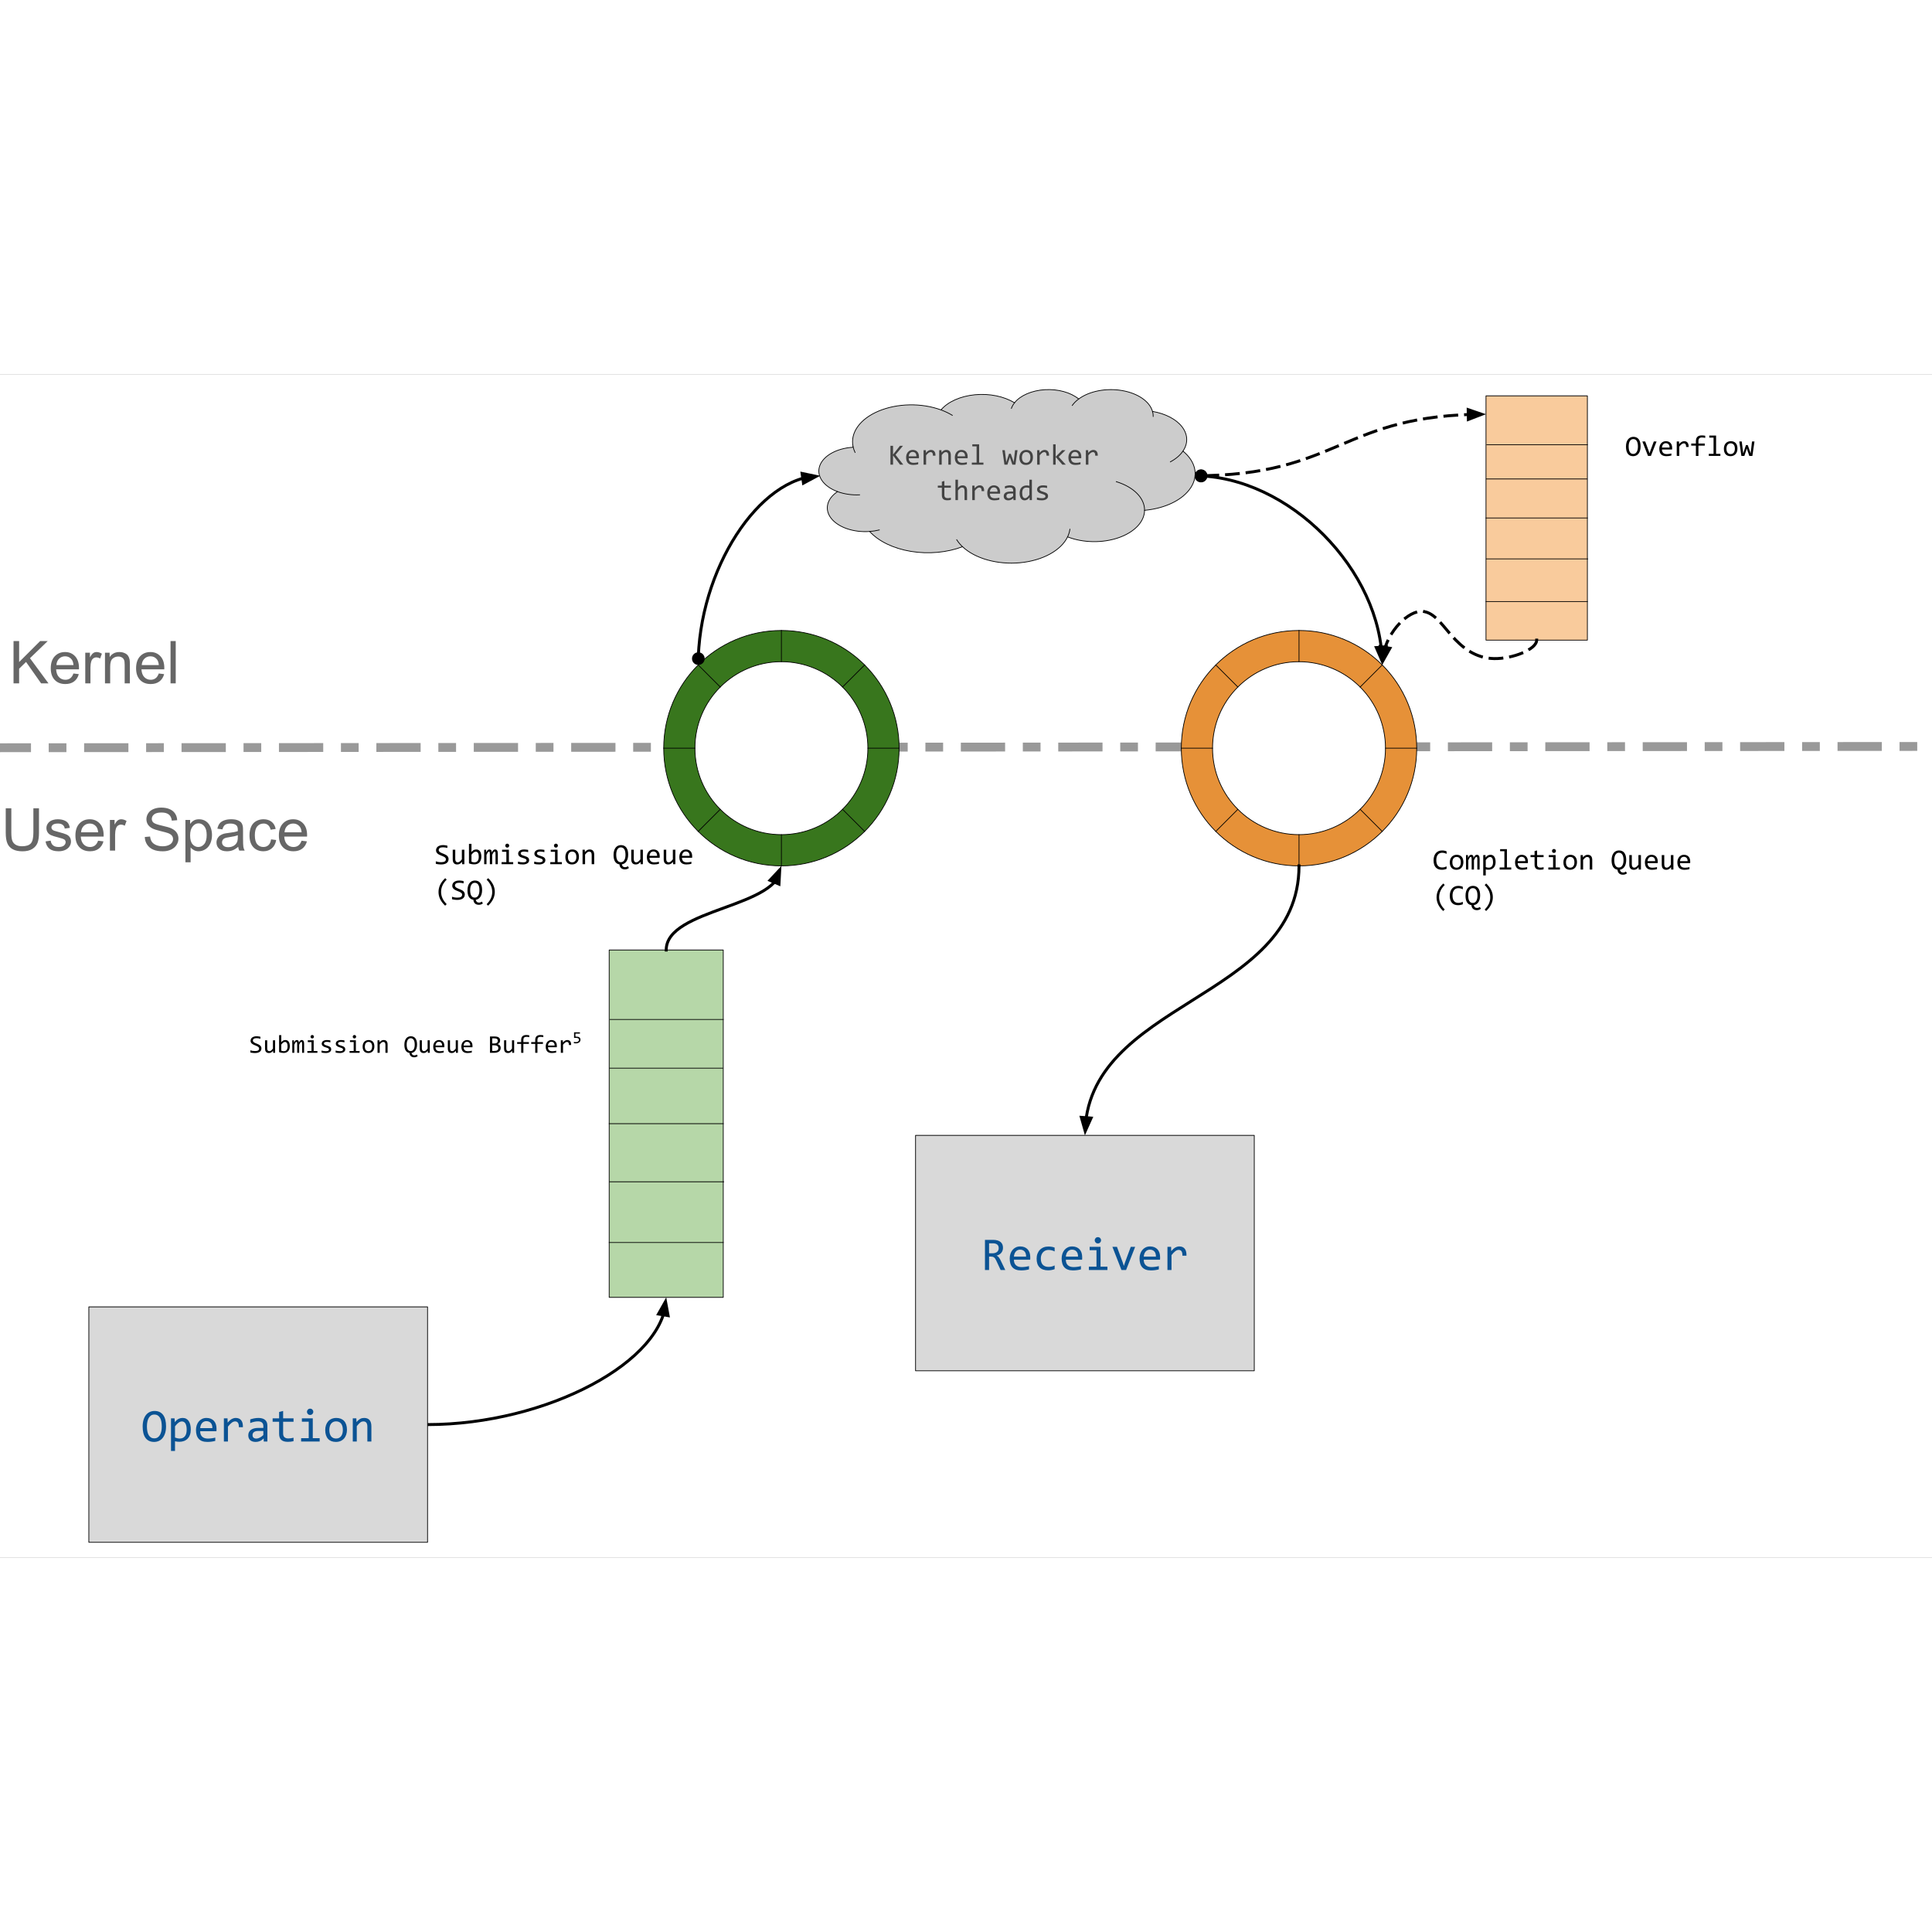 <svg xmlns:xlink="http://www.w3.org/1999/xlink" xmlns="http://www.w3.org/2000/svg" version="1.1" viewBox="0.0 0.0 2618.0 1603.126" fill="none" stroke="none" stroke-linecap="square" stroke-miterlimit="10" width="50" height="50"><rect x="0.0" y="0.0" width="2618.0" height="1603.126" fill="#808080" stroke="none"/><clipPath id="p.0"><path d="m0 0l2618.0 0l0 1603.126l-2618.0 0l0 -1603.126z" clip-rule="nonzero"/></clipPath><g clip-path="url(#p.0)"><path fill="#000000" fill-opacity="0.0" d="m0 0l2618.0 0l0 1603.126l-2618.0 0z" fill-rule="evenodd"/><path fill="#ffffff" d="m-128.0 -269.467l3312.0 0l0 1941.984l-3312.0 0z" fill-rule="evenodd"/><path stroke="#000000" stroke-width="1.0" stroke-linejoin="round" stroke-linecap="butt" d="m-128.0 -269.467l3312.0 0l0 1941.984l-3312.0 0z" fill-rule="evenodd"/><path fill="#000000" fill-opacity="0.0" d="m-12.0 505.811l2664.0 -1.795" fill-rule="evenodd"/><path stroke="#999999" stroke-width="12.0" stroke-linejoin="round" stroke-linecap="butt" stroke-dasharray="48.0,36.0,12.0,36.0" d="m-12.0 505.811l2664.0 -1.795" fill-rule="evenodd"/><path fill="#e69138" d="m1600.756 506.394l0 0c0 -88.087 71.409 -159.496 159.496 -159.496l0 0c42.301 0 82.87 16.804 112.781 46.715c29.911 29.911 46.715 70.48 46.715 112.781l0 0c0 88.087 -71.409 159.496 -159.496 159.496l0 0c-88.087 0 -159.496 -71.409 -159.496 -159.496z" fill-rule="evenodd"/><path stroke="#000000" stroke-width="1.0" stroke-linejoin="round" stroke-linecap="butt" d="m1600.756 506.394l0 0c0 -88.087 71.409 -159.496 159.496 -159.496l0 0c42.301 0 82.87 16.804 112.781 46.715c29.911 29.911 46.715 70.48 46.715 112.781l0 0c0 88.087 -71.409 159.496 -159.496 159.496l0 0c-88.087 0 -159.496 -71.409 -159.496 -159.496z" fill-rule="evenodd"/><path fill="#ffffff" d="m1643.087 506.394l0 0c0 -64.709 52.457 -117.165 117.165 -117.165l0 0c31.074 0 60.876 12.344 82.848 34.317c21.973 21.973 34.317 51.774 34.317 82.848l0 0c0 64.709 -52.457 117.165 -117.165 117.165l0 0c-64.709 0 -117.165 -52.457 -117.165 -117.165z" fill-rule="evenodd"/><path stroke="#000000" stroke-width="1.0" stroke-linejoin="round" stroke-linecap="butt" d="m1643.087 506.394l0 0c0 -64.709 52.457 -117.165 117.165 -117.165l0 0c31.074 0 60.876 12.344 82.848 34.317c21.973 21.973 34.317 51.774 34.317 82.848l0 0c0 64.709 -52.457 117.165 -117.165 117.165l0 0c-64.709 0 -117.165 -52.457 -117.165 -117.165z" fill-rule="evenodd"/><path fill="#000000" fill-opacity="0.0" d="m1760.252 389.228l0 -42.331" fill-rule="evenodd"/><path stroke="#000000" stroke-width="1.0" stroke-linejoin="round" stroke-linecap="butt" d="m1760.252 389.228l0 -42.331" fill-rule="evenodd"/><path fill="#000000" fill-opacity="0.0" d="m1843.1 423.545l29.921 -29.921" fill-rule="evenodd"/><path stroke="#000000" stroke-width="1.0" stroke-linejoin="round" stroke-linecap="butt" d="m1843.1 423.545l29.921 -29.921" fill-rule="evenodd"/><path fill="#000000" fill-opacity="0.0" d="m1877.417 506.394l42.331 0" fill-rule="evenodd"/><path stroke="#000000" stroke-width="1.0" stroke-linejoin="round" stroke-linecap="butt" d="m1877.417 506.394l42.331 0" fill-rule="evenodd"/><path fill="#000000" fill-opacity="0.0" d="m1843.1 589.242l29.921 29.921" fill-rule="evenodd"/><path stroke="#000000" stroke-width="1.0" stroke-linejoin="round" stroke-linecap="butt" d="m1843.1 589.242l29.921 29.921" fill-rule="evenodd"/><path fill="#000000" fill-opacity="0.0" d="m1760.252 623.559l0 42.331" fill-rule="evenodd"/><path stroke="#000000" stroke-width="1.0" stroke-linejoin="round" stroke-linecap="butt" d="m1760.252 623.559l0 42.331" fill-rule="evenodd"/><path fill="#000000" fill-opacity="0.0" d="m1647.471 619.174l29.921 -29.921" fill-rule="evenodd"/><path stroke="#000000" stroke-width="1.0" stroke-linejoin="round" stroke-linecap="butt" d="m1647.471 619.174l29.921 -29.921" fill-rule="evenodd"/><path fill="#000000" fill-opacity="0.0" d="m1600.756 506.394l42.331 0" fill-rule="evenodd"/><path stroke="#000000" stroke-width="1.0" stroke-linejoin="round" stroke-linecap="butt" d="m1600.756 506.394l42.331 0" fill-rule="evenodd"/><path fill="#000000" fill-opacity="0.0" d="m1647.471 393.613l29.921 29.921" fill-rule="evenodd"/><path stroke="#000000" stroke-width="1.0" stroke-linejoin="round" stroke-linecap="butt" d="m1647.471 393.613l29.921 29.921" fill-rule="evenodd"/><path fill="#38761d" d="m899.367 506.394l0 0c0 -88.087 71.409 -159.496 159.496 -159.496l0 0c42.301 0 82.869 16.804 112.781 46.715c29.911 29.911 46.715 70.48 46.715 112.781l0 0c0 88.087 -71.409 159.496 -159.496 159.496l0 0c-88.087 0 -159.496 -71.409 -159.496 -159.496z" fill-rule="evenodd"/><path stroke="#000000" stroke-width="1.0" stroke-linejoin="round" stroke-linecap="butt" d="m899.367 506.394l0 0c0 -88.087 71.409 -159.496 159.496 -159.496l0 0c42.301 0 82.869 16.804 112.781 46.715c29.911 29.911 46.715 70.48 46.715 112.781l0 0c0 88.087 -71.409 159.496 -159.496 159.496l0 0c-88.087 0 -159.496 -71.409 -159.496 -159.496z" fill-rule="evenodd"/><path fill="#ffffff" d="m941.698 506.394l0 0c0 -64.709 52.457 -117.165 117.165 -117.165l0 0c31.074 0 60.876 12.344 82.848 34.317c21.973 21.973 34.317 51.774 34.317 82.848l0 0c0 64.709 -52.457 117.165 -117.165 117.165l0 0c-64.709 0 -117.165 -52.457 -117.165 -117.165z" fill-rule="evenodd"/><path stroke="#000000" stroke-width="1.0" stroke-linejoin="round" stroke-linecap="butt" d="m941.698 506.394l0 0c0 -64.709 52.457 -117.165 117.165 -117.165l0 0c31.074 0 60.876 12.344 82.848 34.317c21.973 21.973 34.317 51.774 34.317 82.848l0 0c0 64.709 -52.457 117.165 -117.165 117.165l0 0c-64.709 0 -117.165 -52.457 -117.165 -117.165z" fill-rule="evenodd"/><path fill="#000000" fill-opacity="0.0" d="m1058.863 389.228l0 -42.331" fill-rule="evenodd"/><path stroke="#000000" stroke-width="1.0" stroke-linejoin="round" stroke-linecap="butt" d="m1058.863 389.228l0 -42.331" fill-rule="evenodd"/><path fill="#000000" fill-opacity="0.0" d="m1141.712 423.545l29.921 -29.921" fill-rule="evenodd"/><path stroke="#000000" stroke-width="1.0" stroke-linejoin="round" stroke-linecap="butt" d="m1141.712 423.545l29.921 -29.921" fill-rule="evenodd"/><path fill="#000000" fill-opacity="0.0" d="m1176.029 506.394l42.331 0" fill-rule="evenodd"/><path stroke="#000000" stroke-width="1.0" stroke-linejoin="round" stroke-linecap="butt" d="m1176.029 506.394l42.331 0" fill-rule="evenodd"/><path fill="#000000" fill-opacity="0.0" d="m1141.712 589.242l29.921 29.921" fill-rule="evenodd"/><path stroke="#000000" stroke-width="1.0" stroke-linejoin="round" stroke-linecap="butt" d="m1141.712 589.242l29.921 29.921" fill-rule="evenodd"/><path fill="#000000" fill-opacity="0.0" d="m1058.863 623.559l0 42.331" fill-rule="evenodd"/><path stroke="#000000" stroke-width="1.0" stroke-linejoin="round" stroke-linecap="butt" d="m1058.863 623.559l0 42.331" fill-rule="evenodd"/><path fill="#000000" fill-opacity="0.0" d="m946.083 619.174l29.921 -29.921" fill-rule="evenodd"/><path stroke="#000000" stroke-width="1.0" stroke-linejoin="round" stroke-linecap="butt" d="m946.083 619.174l29.921 -29.921" fill-rule="evenodd"/><path fill="#000000" fill-opacity="0.0" d="m899.367 506.394l42.331 0" fill-rule="evenodd"/><path stroke="#000000" stroke-width="1.0" stroke-linejoin="round" stroke-linecap="butt" d="m899.367 506.394l42.331 0" fill-rule="evenodd"/><path fill="#000000" fill-opacity="0.0" d="m946.083 393.613l29.921 29.921" fill-rule="evenodd"/><path stroke="#000000" stroke-width="1.0" stroke-linejoin="round" stroke-linecap="butt" d="m946.083 393.613l29.921 29.921" fill-rule="evenodd"/><path fill="#b6d7a8" d="m825.486 779.89l154.583 0l0 470.677l-154.583 0z" fill-rule="evenodd"/><path stroke="#000000" stroke-width="1.0" stroke-linejoin="round" stroke-linecap="butt" d="m825.486 779.89l154.583 0l0 470.677l-154.583 0z" fill-rule="evenodd"/><path fill="#000000" fill-opacity="0.0" d="m825.486 1015.228l154.583 0" fill-rule="evenodd"/><path stroke="#000000" stroke-width="1.0" stroke-linejoin="round" stroke-linecap="butt" d="m825.486 1015.228l154.583 0" fill-rule="evenodd"/><path fill="#000000" fill-opacity="0.0" d="m826.648 874.021l153.417 0" fill-rule="evenodd"/><path stroke="#000000" stroke-width="1.0" stroke-linejoin="round" stroke-linecap="butt" d="m826.648 874.021l153.417 0" fill-rule="evenodd"/><path fill="#000000" fill-opacity="0.0" d="m826.068 939.995l153.417 0" fill-rule="evenodd"/><path stroke="#000000" stroke-width="1.0" stroke-linejoin="round" stroke-linecap="butt" d="m826.068 939.995l153.417 0" fill-rule="evenodd"/><path fill="#000000" fill-opacity="0.0" d="m826.066 1093.984l154.583 0" fill-rule="evenodd"/><path stroke="#000000" stroke-width="1.0" stroke-linejoin="round" stroke-linecap="butt" d="m826.066 1093.984l154.583 0" fill-rule="evenodd"/><path fill="#000000" fill-opacity="0.0" d="m825.486 1176.228l154.583 0" fill-rule="evenodd"/><path stroke="#000000" stroke-width="1.0" stroke-linejoin="round" stroke-linecap="butt" d="m825.486 1176.228l154.583 0" fill-rule="evenodd"/><path fill="#f9cb9c" d="m2013.625 28.972l137.393 0l0 331.027l-137.393 0z" fill-rule="evenodd"/><path stroke="#000000" stroke-width="1.0" stroke-linejoin="round" stroke-linecap="butt" d="m2013.625 28.972l137.393 0l0 331.027l-137.393 0z" fill-rule="evenodd"/><path fill="#000000" fill-opacity="0.0" d="m2013.625 194.485l137.386 0" fill-rule="evenodd"/><path stroke="#000000" stroke-width="1.0" stroke-linejoin="round" stroke-linecap="butt" d="m2013.625 194.485l137.386 0" fill-rule="evenodd"/><path fill="#000000" fill-opacity="0.0" d="m2014.659 95.174l136.357 0" fill-rule="evenodd"/><path stroke="#000000" stroke-width="1.0" stroke-linejoin="round" stroke-linecap="butt" d="m2014.659 95.174l136.357 0" fill-rule="evenodd"/><path fill="#000000" fill-opacity="0.0" d="m2014.143 141.573l136.357 0" fill-rule="evenodd"/><path stroke="#000000" stroke-width="1.0" stroke-linejoin="round" stroke-linecap="butt" d="m2014.143 141.573l136.357 0" fill-rule="evenodd"/><path fill="#000000" fill-opacity="0.0" d="m2014.141 249.874l137.393 0" fill-rule="evenodd"/><path stroke="#000000" stroke-width="1.0" stroke-linejoin="round" stroke-linecap="butt" d="m2014.141 249.874l137.393 0" fill-rule="evenodd"/><path fill="#000000" fill-opacity="0.0" d="m2013.625 307.717l137.393 0" fill-rule="evenodd"/><path stroke="#000000" stroke-width="1.0" stroke-linejoin="round" stroke-linecap="butt" d="m2013.625 307.717l137.393 0" fill-rule="evenodd"/><path fill="#000000" fill-opacity="0.0" d="m-7.52 559.354l564.032 0l0 141.26l-564.032 0z" fill-rule="evenodd"/><path fill="#666666" d="m45.23 587.889l7.578 0l0 33.078q0 8.641 -1.953 13.719q-1.953 5.078 -7.047 8.266q-5.094 3.188 -13.375 3.188q-8.047 0 -13.172 -2.781q-5.109 -2.781 -7.297 -8.031q-2.188 -5.25 -2.188 -14.359l0 -33.078l7.578 0l0 33.047q0 7.453 1.375 11.0q1.391 3.531 4.766 5.453q3.391 1.906 8.266 1.906q8.359 0 11.906 -3.781q3.562 -3.797 3.562 -14.578l0 -33.047zm16.492 44.875l6.953 -1.094q0.578 4.188 3.25 6.422q2.688 2.219 7.484 2.219q4.844 0 7.188 -1.969q2.344 -1.984 2.344 -4.641q0 -2.375 -2.062 -3.75q-1.453 -0.938 -7.188 -2.375q-7.734 -1.953 -10.734 -3.375q-2.984 -1.438 -4.531 -3.953q-1.531 -2.516 -1.531 -5.562q0 -2.781 1.266 -5.141q1.266 -2.359 3.453 -3.922q1.641 -1.219 4.469 -2.047q2.844 -0.844 6.078 -0.844q4.891 0 8.578 1.406q3.688 1.406 5.438 3.812q1.766 2.391 2.438 6.422l-6.875 0.938q-0.469 -3.203 -2.719 -5.0q-2.25 -1.797 -6.344 -1.797q-4.844 0 -6.922 1.609q-2.062 1.594 -2.062 3.734q0 1.375 0.859 2.469q0.859 1.125 2.688 1.875q1.062 0.391 6.219 1.797q7.453 1.984 10.406 3.266q2.953 1.266 4.625 3.688q1.688 2.422 1.688 6.016q0 3.516 -2.062 6.625q-2.047 3.094 -5.922 4.797q-3.859 1.703 -8.734 1.703q-8.094 0 -12.328 -3.359q-4.234 -3.359 -5.406 -9.969zm71.203 -0.969l7.266 0.891q-1.719 6.375 -6.375 9.891q-4.641 3.516 -11.859 3.516q-9.109 0 -14.438 -5.609q-5.328 -5.609 -5.328 -15.719q0 -10.469 5.391 -16.25q5.391 -5.781 13.984 -5.781q8.312 0 13.578 5.672q5.281 5.656 5.281 15.922q0 0.625 -0.031 1.875l-30.938 0q0.391 6.844 3.859 10.484q3.484 3.625 8.672 3.625q3.875 0 6.609 -2.031q2.734 -2.031 4.328 -6.484zm-23.078 -11.375l23.156 0q-0.469 -5.234 -2.656 -7.844q-3.359 -4.062 -8.703 -4.062q-4.844 0 -8.156 3.25q-3.297 3.234 -3.641 8.656zm39.102 24.734l0 -41.484l6.328 0l0 6.281q2.422 -4.406 4.469 -5.812q2.047 -1.406 4.516 -1.406q3.547 0 7.219 2.266l-2.422 6.516q-2.578 -1.516 -5.156 -1.516q-2.297 0 -4.141 1.391q-1.828 1.375 -2.609 3.844q-1.172 3.75 -1.172 8.203l0 21.719l-7.031 0zm47.258 -18.406l7.156 -0.625q0.5 4.297 2.359 7.062q1.859 2.75 5.766 4.453q3.906 1.688 8.781 1.688q4.344 0 7.656 -1.281q3.328 -1.297 4.938 -3.531q1.625 -2.25 1.625 -4.906q0 -2.703 -1.562 -4.703q-1.562 -2.016 -5.156 -3.391q-2.297 -0.891 -10.188 -2.781q-7.891 -1.906 -11.062 -3.578q-4.094 -2.156 -6.109 -5.328q-2.016 -3.188 -2.016 -7.141q0 -4.328 2.453 -8.094q2.469 -3.781 7.188 -5.734q4.734 -1.953 10.516 -1.953q6.375 0 11.234 2.062q4.859 2.047 7.469 6.031q2.625 3.984 2.828 9.016l-7.266 0.547q-0.594 -5.422 -3.969 -8.188q-3.375 -2.781 -9.984 -2.781q-6.875 0 -10.016 2.516q-3.141 2.516 -3.141 6.078q0 3.078 2.219 5.078q2.188 1.984 11.422 4.078q9.25 2.094 12.688 3.656q5.0 2.297 7.375 5.844q2.391 3.531 2.391 8.141q0 4.562 -2.625 8.609q-2.609 4.047 -7.516 6.297q-4.906 2.25 -11.031 2.25q-7.781 0 -13.031 -2.266q-5.25 -2.281 -8.25 -6.828q-2.984 -4.547 -3.141 -10.297zm55.047 34.312l0 -57.391l6.406 0l0 5.391q2.266 -3.172 5.109 -4.75q2.859 -1.578 6.922 -1.578q5.312 0 9.375 2.734q4.062 2.734 6.125 7.719q2.078 4.969 2.078 10.906q0 6.375 -2.297 11.469q-2.281 5.094 -6.641 7.812q-4.344 2.719 -9.156 2.719q-3.516 0 -6.312 -1.484q-2.781 -1.484 -4.578 -3.75l0 20.203l-7.031 0zm6.359 -36.422q0 8.016 3.234 11.844q3.25 3.828 7.859 3.828q4.688 0 8.031 -3.969q3.344 -3.969 3.344 -12.281q0 -7.938 -3.266 -11.875q-3.266 -3.953 -7.797 -3.953q-4.484 0 -7.953 4.203q-3.453 4.203 -3.453 12.203zm65.195 15.391q-3.906 3.328 -7.516 4.703q-3.609 1.359 -7.75 1.359q-6.844 0 -10.516 -3.344q-3.672 -3.344 -3.672 -8.531q0 -3.047 1.391 -5.562q1.391 -2.531 3.625 -4.047q2.25 -1.531 5.062 -2.312q2.078 -0.547 6.25 -1.047q8.516 -1.016 12.547 -2.422q0.031 -1.453 0.031 -1.844q0 -4.297 -1.984 -6.047q-2.703 -2.391 -8.016 -2.391q-4.953 0 -7.328 1.75q-2.359 1.734 -3.484 6.141l-6.875 -0.938q0.938 -4.406 3.078 -7.125q2.156 -2.719 6.219 -4.172q4.062 -1.469 9.406 -1.469q5.312 0 8.625 1.25q3.328 1.25 4.891 3.141q1.562 1.891 2.188 4.781q0.359 1.797 0.359 6.484l0 9.375q0 9.812 0.438 12.406q0.453 2.594 1.781 4.984l-7.344 0q-1.094 -2.188 -1.406 -5.125zm-0.578 -15.703q-3.828 1.562 -11.484 2.656q-4.344 0.625 -6.141 1.406q-1.797 0.781 -2.781 2.297q-0.969 1.5 -0.969 3.328q0 2.812 2.125 4.688q2.141 1.875 6.234 1.875q4.062 0 7.219 -1.766q3.172 -1.781 4.656 -4.875q1.141 -2.375 1.141 -7.031l0 -2.578zm45.07 5.625l6.922 0.906q-1.141 7.141 -5.812 11.188q-4.656 4.047 -11.453 4.047q-8.516 0 -13.703 -5.562q-5.172 -5.578 -5.172 -15.969q0 -6.719 2.219 -11.75q2.234 -5.047 6.781 -7.562q4.562 -2.516 9.906 -2.516q6.766 0 11.062 3.422q4.297 3.406 5.5 9.703l-6.828 1.047q-0.984 -4.172 -3.469 -6.281q-2.469 -2.109 -5.984 -2.109q-5.312 0 -8.641 3.812q-3.312 3.797 -3.312 12.047q0 8.359 3.203 12.156q3.203 3.781 8.359 3.781q4.141 0 6.906 -2.531q2.781 -2.547 3.516 -7.828zm41.328 1.844l7.266 0.891q-1.719 6.375 -6.375 9.891q-4.641 3.516 -11.859 3.516q-9.109 0 -14.438 -5.609q-5.328 -5.609 -5.328 -15.719q0 -10.469 5.391 -16.25q5.391 -5.781 13.984 -5.781q8.312 0 13.578 5.672q5.281 5.656 5.281 15.922q0 0.625 -0.031 1.875l-30.938 0q0.391 6.844 3.859 10.484q3.484 3.625 8.672 3.625q3.875 0 6.609 -2.031q2.734 -2.031 4.328 -6.484zm-23.078 -11.375l23.156 0q-0.469 -5.234 -2.656 -7.844q-3.359 -4.062 -8.703 -4.062q-4.844 0 -8.156 3.25q-3.297 3.234 -3.641 8.656z" fill-rule="nonzero"/><path fill="#d9d9d9" d="m1240.638 1031.071l458.992 0l0 318.992l-458.992 0z" fill-rule="evenodd"/><path stroke="#000000" stroke-width="1.0" stroke-linejoin="round" stroke-linecap="butt" d="m1240.638 1031.071l458.992 0l0 318.992l-458.992 0z" fill-rule="evenodd"/><path fill="#0b5394" d="m1362.228 1213.507l-6.281 0l-6.094 -13.062q-0.688 -1.5 -1.406 -2.484q-0.719 -0.984 -1.547 -1.562q-0.828 -0.578 -1.812 -0.828q-0.984 -0.25 -2.203 -0.25l-2.625 0l0 18.188l-5.562 0l0 -40.844l10.938 0q3.562 0 6.125 0.781q2.562 0.781 4.203 2.188q1.641 1.406 2.406 3.391q0.766 1.984 0.766 4.391q0 1.906 -0.562 3.609q-0.562 1.703 -1.672 3.094q-1.109 1.391 -2.75 2.406q-1.641 1.016 -3.766 1.516q1.719 0.594 2.922 2.078q1.203 1.484 2.453 3.953l6.469 13.438zm-8.906 -29.625q0 -3.281 -2.047 -4.906q-2.047 -1.625 -5.766 -1.625l-5.25 0l0 13.5l4.5 0q1.969 0 3.547 -0.453q1.578 -0.453 2.688 -1.344q1.109 -0.891 1.719 -2.188q0.609 -1.297 0.609 -2.984zm42.75 12.281q0 1.156 -0.031 1.938q-0.031 0.781 -0.094 1.469l-22.031 0q0 4.812 2.688 7.391q2.688 2.578 7.75 2.578q1.375 0 2.75 -0.109q1.375 -0.109 2.656 -0.297q1.281 -0.188 2.453 -0.422q1.172 -0.234 2.172 -0.516l0 4.469q-2.219 0.625 -5.016 1.016q-2.797 0.391 -5.797 0.391q-4.031 0 -6.938 -1.094q-2.906 -1.094 -4.766 -3.172q-1.859 -2.078 -2.75 -5.094q-0.891 -3.016 -0.891 -6.828q0 -3.312 0.953 -6.266q0.953 -2.953 2.781 -5.188q1.828 -2.234 4.484 -3.547q2.656 -1.312 6.031 -1.312q3.281 0 5.812 1.031q2.531 1.031 4.266 2.922q1.734 1.891 2.625 4.594q0.891 2.703 0.891 6.047zm-5.656 -0.781q0.094 -2.094 -0.406 -3.828q-0.5 -1.734 -1.547 -2.984q-1.047 -1.25 -2.609 -1.953q-1.562 -0.703 -3.625 -0.703q-1.781 0 -3.25 0.688q-1.469 0.688 -2.531 1.938q-1.062 1.25 -1.719 3.0q-0.656 1.75 -0.812 3.844l16.5 0zm38.719 16.969q-2.125 0.812 -4.359 1.203q-2.234 0.391 -4.609 0.391q-7.438 0 -11.453 -4.031q-4.016 -4.031 -4.016 -11.781q0 -3.719 1.156 -6.75q1.156 -3.031 3.25 -5.188q2.094 -2.156 5.0 -3.328q2.906 -1.172 6.406 -1.172q2.438 0 4.562 0.344q2.125 0.344 4.062 1.125l0 5.188q-2.031 -1.062 -4.141 -1.547q-2.109 -0.484 -4.359 -0.484q-2.094 0 -3.953 0.797q-1.859 0.797 -3.266 2.297q-1.406 1.5 -2.219 3.656q-0.812 2.156 -0.812 4.875q0 5.688 2.766 8.516q2.766 2.828 7.672 2.828q2.219 0 4.297 -0.5q2.078 -0.5 4.016 -1.5l0 5.062zm37.312 -16.188q0 1.156 -0.031 1.938q-0.031 0.781 -0.094 1.469l-22.031 0q0 4.812 2.688 7.391q2.688 2.578 7.75 2.578q1.375 0 2.75 -0.109q1.375 -0.109 2.656 -0.297q1.281 -0.188 2.453 -0.422q1.172 -0.234 2.172 -0.516l0 4.469q-2.219 0.625 -5.016 1.016q-2.797 0.391 -5.797 0.391q-4.031 0 -6.938 -1.094q-2.906 -1.094 -4.766 -3.172q-1.859 -2.078 -2.75 -5.094q-0.891 -3.016 -0.891 -6.828q0 -3.312 0.953 -6.266q0.953 -2.953 2.781 -5.188q1.828 -2.234 4.484 -3.547q2.656 -1.312 6.031 -1.312q3.281 0 5.812 1.031q2.531 1.031 4.266 2.922q1.734 1.891 2.625 4.594q0.891 2.703 0.891 6.047zm-5.656 -0.781q0.094 -2.094 -0.406 -3.828q-0.5 -1.734 -1.547 -2.984q-1.047 -1.25 -2.609 -1.953q-1.562 -0.703 -3.625 -0.703q-1.781 0 -3.25 0.688q-1.469 0.688 -2.531 1.938q-1.062 1.25 -1.719 3.0q-0.656 1.75 -0.812 3.844l16.5 0zm25.031 -8.75l-9.281 0l0 -4.5l14.781 0l0 26.844l9.344 0l0 4.531l-25.156 0l0 -4.531l10.312 0l0 -22.344zm1.906 -17.656q0.906 0 1.688 0.328q0.781 0.328 1.359 0.922q0.578 0.594 0.906 1.359q0.328 0.766 0.328 1.672q0 0.875 -0.328 1.656q-0.328 0.781 -0.906 1.375q-0.578 0.594 -1.359 0.922q-0.781 0.328 -1.688 0.328q-0.906 0 -1.688 -0.328q-0.781 -0.328 -1.359 -0.922q-0.578 -0.594 -0.906 -1.375q-0.328 -0.781 -0.328 -1.656q0 -0.906 0.328 -1.672q0.328 -0.766 0.906 -1.359q0.578 -0.594 1.359 -0.922q0.781 -0.328 1.688 -0.328zm19.656 13.156l6.188 0l7.688 20.75l1.656 5.062l1.719 -5.188l7.625 -20.625l5.969 0l-12.312 31.375l-6.25 0l-12.281 -31.375zm64.625 14.031q0 1.156 -0.031 1.938q-0.031 0.781 -0.094 1.469l-22.031 0q0 4.812 2.688 7.391q2.688 2.578 7.75 2.578q1.375 0 2.75 -0.109q1.375 -0.109 2.656 -0.297q1.281 -0.188 2.453 -0.422q1.172 -0.234 2.172 -0.516l0 4.469q-2.219 0.625 -5.016 1.016q-2.797 0.391 -5.797 0.391q-4.031 0 -6.938 -1.094q-2.906 -1.094 -4.766 -3.172q-1.859 -2.078 -2.75 -5.094q-0.891 -3.016 -0.891 -6.828q0 -3.312 0.953 -6.266q0.953 -2.953 2.781 -5.188q1.828 -2.234 4.484 -3.547q2.656 -1.312 6.031 -1.312q3.281 0 5.812 1.031q2.531 1.031 4.266 2.922q1.734 1.891 2.625 4.594q0.891 2.703 0.891 6.047zm-5.656 -0.781q0.094 -2.094 -0.406 -3.828q-0.5 -1.734 -1.547 -2.984q-1.047 -1.25 -2.609 -1.953q-1.562 -0.703 -3.625 -0.703q-1.781 0 -3.25 0.688q-1.469 0.688 -2.531 1.938q-1.062 1.25 -1.719 3.0q-0.656 1.75 -0.812 3.844l16.5 0zm15.625 -13.25l4.969 0l0.156 5.781q2.781 -3.344 5.484 -4.844q2.703 -1.5 5.453 -1.5q4.875 0 7.391 3.156q2.516 3.156 2.328 9.375l-5.5 0q0.094 -4.125 -1.203 -5.984q-1.297 -1.859 -3.797 -1.859q-1.094 0 -2.203 0.391q-1.109 0.391 -2.281 1.25q-1.172 0.859 -2.484 2.203q-1.312 1.344 -2.812 3.25l0 20.156l-5.5 0l0 -31.375z" fill-rule="nonzero"/><path fill="#000000" fill-opacity="0.0" d="m579.373 1422.976c161.701 0 323.402 -86.205 323.402 -172.409" fill-rule="evenodd"/><path stroke="#000000" stroke-width="4.0" stroke-linejoin="round" stroke-linecap="butt" d="m579.373 1422.976c80.85 0 161.701 -21.551 222.339 -53.878c30.319 -16.163 55.585 -35.021 73.271 -55.225c8.843 -10.102 15.791 -20.541 20.528 -31.148c1.184 -2.652 2.231 -5.314 3.134 -7.984l0.167 -0.504" fill-rule="evenodd"/><path fill="#000000" stroke="#000000" stroke-width="4.0" stroke-linecap="butt" d="m905.327 1275.329l-3.518 -18.994l-9.514 16.812z" fill-rule="evenodd"/><path fill="#000000" fill-opacity="0.0" d="m902.777 779.89c0 -28.5 39.024 -42.752 78.047 -57c39.024 -14.248 78.047 -28.492 78.047 -56.984" fill-rule="evenodd"/><path stroke="#000000" stroke-width="4.0" stroke-linejoin="round" stroke-linecap="butt" d="m902.777 779.89c0 -28.5 39.024 -42.752 78.047 -57c19.512 -7.124 39.024 -14.247 53.657 -23.151c3.659 -2.226 7.012 -4.563 9.985 -7.039c1.486 -1.238 2.877 -2.511 4.163 -3.822c0.161 -0.164 0.32 -0.328 0.477 -0.494l0.37 -0.394" fill-rule="evenodd"/><path fill="#000000" stroke="#000000" stroke-width="4.0" stroke-linecap="butt" d="m1055.557 690.577l1.026 -19.29l-13.185 14.118z" fill-rule="evenodd"/><path fill="#000000" fill-opacity="0.0" d="m3.488 332.74l542.016 0l0 173.071l-542.016 0z" fill-rule="evenodd"/><path fill="#666666" d="m18.348 418.54l0 -57.266l7.578 0l0 28.391l28.438 -28.391l10.281 0l-24.031 23.203l25.078 34.062l-10.0 0l-20.391 -28.984l-9.375 9.141l0 19.844l-7.578 0zm81.172 -13.359l7.266 0.891q-1.719 6.375 -6.375 9.891q-4.641 3.516 -11.859 3.516q-9.109 0 -14.438 -5.609q-5.328 -5.609 -5.328 -15.719q0 -10.469 5.391 -16.25q5.391 -5.781 13.984 -5.781q8.312 0 13.578 5.672q5.281 5.656 5.281 15.922q0 0.625 -0.031 1.875l-30.938 0q0.391 6.844 3.859 10.484q3.484 3.625 8.672 3.625q3.875 0 6.609 -2.031q2.734 -2.031 4.328 -6.484zm-23.078 -11.375l23.156 0q-0.469 -5.234 -2.656 -7.844q-3.359 -4.062 -8.703 -4.062q-4.844 0 -8.156 3.25q-3.297 3.234 -3.641 8.656zm39.102 24.734l0 -41.484l6.328 0l0 6.281q2.422 -4.406 4.469 -5.812q2.047 -1.406 4.516 -1.406q3.547 0 7.219 2.266l-2.422 6.516q-2.578 -1.516 -5.156 -1.516q-2.297 0 -4.141 1.391q-1.828 1.375 -2.609 3.844q-1.172 3.75 -1.172 8.203l0 21.719l-7.031 0zm26.719 0l0 -41.484l6.328 0l0 5.891q4.562 -6.828 13.203 -6.828q3.75 0 6.891 1.344q3.141 1.344 4.703 3.531q1.562 2.188 2.188 5.203q0.391 1.953 0.391 6.828l0 25.516l-7.031 0l0 -25.234q0 -4.297 -0.828 -6.422q-0.812 -2.141 -2.906 -3.406q-2.078 -1.266 -4.891 -1.266q-4.5 0 -7.766 2.859q-3.25 2.844 -3.25 10.812l0 22.656l-7.031 0zm72.883 -13.359l7.266 0.891q-1.719 6.375 -6.375 9.891q-4.641 3.516 -11.859 3.516q-9.109 0 -14.438 -5.609q-5.328 -5.609 -5.328 -15.719q0 -10.469 5.391 -16.25q5.391 -5.781 13.984 -5.781q8.312 0 13.578 5.672q5.281 5.656 5.281 15.922q0 0.625 -0.031 1.875l-30.938 0q0.391 6.844 3.859 10.484q3.484 3.625 8.672 3.625q3.875 0 6.609 -2.031q2.734 -2.031 4.328 -6.484zm-23.078 -11.375l23.156 0q-0.469 -5.234 -2.656 -7.844q-3.359 -4.062 -8.703 -4.062q-4.844 0 -8.156 3.25q-3.297 3.234 -3.641 8.656zm39.023 24.734l0 -57.266l7.031 0l0 57.266l-7.031 0z" fill-rule="nonzero"/><path fill="#000000" fill-opacity="0.0" d="m946.083 393.613c0 -128.173 82.756 -256.346 165.512 -256.346" fill-rule="evenodd"/><path stroke="#000000" stroke-width="4.0" stroke-linejoin="round" stroke-linecap="butt" d="m946.464 378.458l0.071 -1.357c0.027 -0.5 0.056 -0.999 0.085 -1.499c0.118 -1.998 0.256 -3.995 0.413 -5.99c0.626 -7.98 1.556 -15.928 2.768 -23.813c2.424 -15.771 5.98 -31.292 10.506 -46.313c9.051 -30.041 21.982 -58.078 37.499 -82.111c15.517 -24.032 33.62 -44.06 53.016 -58.078c9.698 -7.009 19.719 -12.517 29.902 -16.272c1.273 -0.469 2.548 -0.911 3.826 -1.326c0.639 -0.207 1.278 -0.407 1.918 -0.6c0.32 -0.097 0.64 -0.191 0.96 -0.284l0.414 -0.118" fill-rule="evenodd"/><path fill="#000000" stroke="#000000" stroke-width="4.0" stroke-linecap="butt" d="m946.133 391.614c-3.633 -0.091 -6.504 -3.111 -6.412 -6.743c0.091 -3.633 3.111 -6.504 6.743 -6.412c3.633 0.091 6.504 3.111 6.412 6.743c-0.091 3.633 -3.111 6.504 -6.743 6.412z" fill-rule="nonzero"/><path fill="#000000" stroke="#000000" stroke-width="4.0" stroke-linecap="butt" d="m1088.785 147.235l17.022 -9.133l-18.91 -3.945z" fill-rule="evenodd"/><path fill="#cccccc" d="m1155.978 97.91l0 0c-4.106 -18.966 9.376 -37.741 34.725 -48.358c25.349 -10.617 58.12 -11.215 84.407 -1.539l0 0c9.312 -11.027 26.354 -18.641 45.973 -20.538c19.619 -1.897 39.51 2.146 53.656 10.905l0 0c7.932 -9.998 23.507 -16.716 41.198 -17.769c17.691 -1.053 34.995 3.707 45.77 12.592l0 0c14.331 -10.598 37.131 -15.06 58.536 -11.456c21.405 3.604 37.568 14.628 41.498 28.301l0 0c17.557 3.01 32.183 10.661 40.097 20.978c7.914 10.316 8.34 22.285 1.169 32.815l0 0c17.289 14.142 21.333 32.986 10.624 49.5c-10.71 16.514 -34.564 28.217 -62.662 30.741c-0.198 15.499 -13.723 29.72 -35.361 37.183c-21.638 7.463 -48.011 7.001 -68.954 -1.207c-8.92 18.563 -34.028 32.221 -64.476 35.074c-30.448 2.853 -60.777 -5.611 -77.885 -21.735c-20.97 7.947 -46.133 10.237 -69.812 6.352c-23.679 -3.885 -43.879 -13.617 -56.044 -27.002l0 0c-21.429 1.576 -42.148 -5.402 -51.874 -17.47c-9.726 -12.068 -6.389 -26.659 8.355 -36.529l0 0c-19.115 -7.071 -28.869 -21.102 -24.175 -34.777c4.694 -13.675 22.772 -23.894 44.807 -25.329z" fill-rule="evenodd"/><path fill="#000000" fill-opacity="0.0" d="m1134.922 158.746l0 0c9.021 3.337 19.441 4.85 29.864 4.338m13.651 49.663c4.482 -0.33 8.875 -1.028 13.066 -2.076m112.784 22.725c-3.152 -2.971 -5.791 -6.146 -7.873 -9.47m150.24 -3.87l0 0c1.626 -3.384 2.68 -6.867 3.144 -10.391m101.168 -25.584c0.211 -16.501 -14.702 -31.609 -38.332 -38.836m90.37 -41.403c-3.827 5.619 -9.669 10.603 -17.068 14.562m-24.194 -68.356l0 0c0.652 2.269 0.954 4.572 0.901 6.877m-100.933 -23.722l0 0c-3.575 2.644 -6.52 5.598 -8.744 8.771m-78.225 -3.595l0 0c-1.905 2.401 -3.328 4.942 -4.235 7.564m-95.396 2.069l0 0c5.562 2.047 10.708 4.512 15.324 7.339m-134.455 42.558l0 0c0.566 2.614 1.46 5.196 2.674 7.721" fill-rule="evenodd"/><path stroke="#000000" stroke-width="1.0" stroke-linejoin="round" stroke-linecap="butt" d="m1155.978 97.91l0 0c-4.106 -18.966 9.376 -37.741 34.725 -48.358c25.349 -10.617 58.12 -11.215 84.407 -1.539l0 0c9.312 -11.027 26.354 -18.641 45.973 -20.538c19.619 -1.897 39.51 2.146 53.656 10.905l0 0c7.932 -9.998 23.507 -16.716 41.198 -17.769c17.691 -1.053 34.995 3.707 45.77 12.592l0 0c14.331 -10.598 37.131 -15.06 58.536 -11.456c21.405 3.604 37.568 14.628 41.498 28.301l0 0c17.557 3.01 32.183 10.661 40.097 20.978c7.914 10.316 8.34 22.285 1.169 32.815l0 0c17.289 14.142 21.333 32.986 10.624 49.5c-10.71 16.514 -34.564 28.217 -62.662 30.741c-0.198 15.499 -13.723 29.72 -35.361 37.183c-21.638 7.463 -48.011 7.001 -68.954 -1.207c-8.92 18.563 -34.028 32.221 -64.476 35.074c-30.448 2.853 -60.777 -5.611 -77.885 -21.735c-20.97 7.947 -46.133 10.237 -69.812 6.352c-23.679 -3.885 -43.879 -13.617 -56.044 -27.002l0 0c-21.429 1.576 -42.148 -5.402 -51.874 -17.47c-9.726 -12.068 -6.389 -26.659 8.355 -36.529l0 0c-19.115 -7.071 -28.869 -21.102 -24.175 -34.777c4.694 -13.675 22.772 -23.894 44.807 -25.329z" fill-rule="evenodd"/><path stroke="#000000" stroke-width="1.0" stroke-linejoin="round" stroke-linecap="butt" d="m1134.922 158.746l0 0c9.021 3.337 19.441 4.85 29.864 4.338m13.651 49.663c4.482 -0.33 8.875 -1.028 13.066 -2.076m112.784 22.725c-3.152 -2.971 -5.791 -6.146 -7.873 -9.47m150.24 -3.87l0 0c1.626 -3.384 2.68 -6.867 3.144 -10.391m101.168 -25.584c0.211 -16.501 -14.702 -31.609 -38.332 -38.836m90.37 -41.403c-3.827 5.619 -9.669 10.603 -17.068 14.562m-24.194 -68.356l0 0c0.652 2.269 0.954 4.572 0.901 6.877m-100.933 -23.722l0 0c-3.575 2.644 -6.52 5.598 -8.744 8.771m-78.225 -3.595l0 0c-1.905 2.401 -3.328 4.942 -4.235 7.564m-95.396 2.069l0 0c5.562 2.047 10.708 4.512 15.324 7.339m-134.455 42.558l0 0c0.566 2.614 1.46 5.196 2.674 7.721" fill-rule="evenodd"/><path fill="#434343" d="m1224.043 122.211l-4.375 0l-9.547 -12.516l0 12.516l-3.484 0l0 -25.531l3.484 0l0 11.859l9.344 -11.859l4.125 0l-10.078 12.125l10.531 13.406zm21.227 -10.844q0 0.719 -0.016 1.219q-0.016 0.484 -0.062 0.906l-13.766 0q0 3.016 1.672 4.625q1.688 1.609 4.844 1.609q0.859 0 1.719 -0.062q0.859 -0.078 1.656 -0.188q0.812 -0.125 1.547 -0.266q0.734 -0.141 1.359 -0.328l0 2.797q-1.391 0.391 -3.141 0.641q-1.75 0.25 -3.625 0.25q-2.516 0 -4.344 -0.688q-1.812 -0.688 -2.969 -1.984q-1.156 -1.297 -1.719 -3.188q-0.562 -1.891 -0.562 -4.266q0 -2.078 0.594 -3.922q0.609 -1.844 1.75 -3.234q1.141 -1.406 2.797 -2.219q1.656 -0.828 3.766 -0.828q2.062 0 3.641 0.656q1.578 0.641 2.656 1.828q1.094 1.172 1.641 2.859q0.562 1.688 0.562 3.781zm-3.531 -0.484q0.062 -1.312 -0.25 -2.391q-0.312 -1.094 -0.969 -1.875q-0.656 -0.781 -1.641 -1.219q-0.969 -0.438 -2.266 -0.438q-1.109 0 -2.031 0.438q-0.906 0.422 -1.578 1.203q-0.656 0.781 -1.078 1.875q-0.406 1.094 -0.5 2.406l10.312 0zm9.758 -8.281l3.109 0l0.094 3.609q1.75 -2.094 3.438 -3.031q1.688 -0.938 3.406 -0.938q3.047 0 4.609 1.984q1.578 1.969 1.469 5.859l-3.438 0q0.047 -2.578 -0.766 -3.734q-0.797 -1.172 -2.359 -1.172q-0.688 0 -1.391 0.25q-0.688 0.234 -1.422 0.781q-0.734 0.531 -1.562 1.375q-0.812 0.828 -1.75 2.031l0 12.594l-3.438 0l0 -19.609zm21.195 0l3.031 0l0.141 3.156q0.859 -1.016 1.656 -1.688q0.797 -0.672 1.562 -1.078q0.781 -0.406 1.578 -0.578q0.797 -0.172 1.656 -0.172q3.031 0 4.578 1.797q1.562 1.781 1.562 5.375l0 12.797l-3.406 0l0 -12.516q0 -2.312 -0.859 -3.406q-0.859 -1.109 -2.547 -1.109q-0.625 0 -1.234 0.188q-0.594 0.188 -1.234 0.641q-0.641 0.453 -1.391 1.234q-0.75 0.781 -1.688 1.953l0 13.016l-3.406 0l0 -19.609zm38.555 8.766q0 0.719 -0.016 1.219q-0.016 0.484 -0.062 0.906l-13.766 0q0 3.016 1.672 4.625q1.688 1.609 4.844 1.609q0.859 0 1.719 -0.062q0.859 -0.078 1.656 -0.188q0.812 -0.125 1.547 -0.266q0.734 -0.141 1.359 -0.328l0 2.797q-1.391 0.391 -3.141 0.641q-1.75 0.25 -3.625 0.25q-2.516 0 -4.344 -0.688q-1.812 -0.688 -2.969 -1.984q-1.156 -1.297 -1.719 -3.188q-0.562 -1.891 -0.562 -4.266q0 -2.078 0.594 -3.922q0.609 -1.844 1.75 -3.234q1.141 -1.406 2.797 -2.219q1.656 -0.828 3.766 -0.828q2.062 0 3.641 0.656q1.578 0.641 2.656 1.828q1.094 1.172 1.641 2.859q0.562 1.688 0.562 3.781zm-3.531 -0.484q0.062 -1.312 -0.25 -2.391q-0.312 -1.094 -0.969 -1.875q-0.656 -0.781 -1.641 -1.219q-0.969 -0.438 -2.266 -0.438q-1.109 0 -2.031 0.438q-0.906 0.422 -1.578 1.203q-0.656 0.781 -1.078 1.875q-0.406 1.094 -0.5 2.406l10.312 0zm15.648 -13.484l-5.812 0l0 -2.781l9.25 0l0 24.766l5.828 0l0 2.828l-15.719 0l0 -2.828l6.453 0l0 -21.984zm55.469 5.203l-2.859 19.609l-4.125 0l-2.828 -8.203l-0.562 -2.0l-0.641 2.109l-2.719 8.094l-4.0 0l-2.844 -19.609l3.328 0l1.641 13.312l0.344 2.969l0.844 -2.594l2.859 -8.812l2.438 0l3.062 8.703l0.875 2.594l0.297 -2.75l1.531 -13.422l3.359 0zm20.898 9.641q0 2.297 -0.656 4.203q-0.641 1.891 -1.859 3.25q-1.203 1.359 -2.938 2.125q-1.734 0.75 -3.953 0.75q-2.109 0 -3.781 -0.656q-1.656 -0.656 -2.828 -1.922q-1.156 -1.281 -1.781 -3.156q-0.609 -1.875 -0.609 -4.312q0 -2.281 0.641 -4.172q0.656 -1.891 1.859 -3.234q1.219 -1.359 2.953 -2.109q1.734 -0.766 3.938 -0.766q2.109 0 3.781 0.656q1.672 0.656 2.828 1.922q1.172 1.25 1.781 3.125q0.625 1.875 0.625 4.297zm-3.484 0.156q0 -1.812 -0.406 -3.172q-0.391 -1.359 -1.141 -2.266q-0.734 -0.906 -1.797 -1.359q-1.062 -0.469 -2.375 -0.469q-1.531 0 -2.609 0.609q-1.078 0.594 -1.781 1.594q-0.688 0.984 -1.016 2.312q-0.312 1.312 -0.312 2.75q0 1.828 0.391 3.203q0.406 1.359 1.141 2.266q0.75 0.906 1.797 1.375q1.062 0.453 2.391 0.453q1.516 0 2.594 -0.594q1.094 -0.609 1.781 -1.594q0.703 -1.0 1.016 -2.312q0.328 -1.328 0.328 -2.797zm9.195 -9.797l3.109 0l0.094 3.609q1.75 -2.094 3.438 -3.031q1.688 -0.938 3.406 -0.938q3.047 0 4.609 1.984q1.578 1.969 1.469 5.859l-3.438 0q0.047 -2.578 -0.766 -3.734q-0.797 -1.172 -2.359 -1.172q-0.688 0 -1.391 0.25q-0.688 0.234 -1.422 0.781q-0.734 0.531 -1.562 1.375q-0.812 0.828 -1.75 2.031l0 12.594l-3.438 0l0 -19.609zm38.836 19.609l-4.672 0l-9.141 -10.516l0 10.516l-3.391 0l0 -27.594l3.391 0l0 16.953l8.812 -8.969l4.484 0l-9.188 9.047l9.703 10.562zm20.914 -10.844q0 0.719 -0.016 1.219q-0.016 0.484 -0.062 0.906l-13.766 0q0 3.016 1.672 4.625q1.688 1.609 4.844 1.609q0.859 0 1.719 -0.062q0.859 -0.078 1.656 -0.188q0.812 -0.125 1.547 -0.266q0.734 -0.141 1.359 -0.328l0 2.797q-1.391 0.391 -3.141 0.641q-1.75 0.25 -3.625 0.25q-2.516 0 -4.344 -0.688q-1.812 -0.688 -2.969 -1.984q-1.156 -1.297 -1.719 -3.188q-0.562 -1.891 -0.562 -4.266q0 -2.078 0.594 -3.922q0.609 -1.844 1.75 -3.234q1.141 -1.406 2.797 -2.219q1.656 -0.828 3.766 -0.828q2.062 0 3.641 0.656q1.578 0.641 2.656 1.828q1.094 1.172 1.641 2.859q0.562 1.688 0.562 3.781zm-3.531 -0.484q0.062 -1.312 -0.25 -2.391q-0.312 -1.094 -0.969 -1.875q-0.656 -0.781 -1.641 -1.219q-0.969 -0.438 -2.266 -0.438q-1.109 0 -2.031 0.438q-0.906 0.422 -1.578 1.203q-0.656 0.781 -1.078 1.875q-0.406 1.094 -0.5 2.406l10.312 0zm9.758 -8.281l3.109 0l0.094 3.609q1.75 -2.094 3.438 -3.031q1.688 -0.938 3.406 -0.938q3.047 0 4.609 1.984q1.578 1.969 1.469 5.859l-3.438 0q0.047 -2.578 -0.766 -3.734q-0.797 -1.172 -2.359 -1.172q-0.688 0 -1.391 0.25q-0.688 0.234 -1.422 0.781q-0.734 0.531 -1.562 1.375q-0.812 0.828 -1.75 2.031l0 12.594l-3.438 0l0 -19.609z" fill-rule="nonzero"/><path fill="#434343" d="m1288.488 169.93q-1.141 0.297 -2.375 0.422q-1.234 0.141 -2.5 0.141q-3.688 0 -5.516 -1.672q-1.812 -1.672 -1.812 -5.141l0 -10.234l-5.484 0l0 -2.844l5.484 0l0 -5.391l3.406 -0.875l0 6.266l8.797 0l0 2.844l-8.797 0l0 9.969q0 2.109 1.109 3.156q1.125 1.047 3.312 1.047q0.938 0 2.047 -0.141q1.125 -0.156 2.328 -0.469l0 2.922zm21.961 0.281l-3.406 0l0 -12.516q0 -2.266 -0.844 -3.391q-0.844 -1.125 -2.438 -1.125q-0.672 0 -1.281 0.188q-0.594 0.188 -1.234 0.641q-0.641 0.453 -1.406 1.234q-0.766 0.781 -1.75 1.953l0 13.016l-3.406 0l0 -27.594l3.406 0l0 7.984l-0.125 3.078q0.797 -0.953 1.562 -1.609q0.781 -0.656 1.547 -1.062q0.781 -0.406 1.578 -0.578q0.797 -0.188 1.656 -0.188q2.938 0 4.531 1.797q1.609 1.781 1.609 5.375l0 12.797zm7.023 -19.609l3.109 0l0.094 3.609q1.75 -2.094 3.438 -3.031q1.688 -0.938 3.406 -0.938q3.047 0 4.609 1.984q1.578 1.969 1.469 5.859l-3.438 0q0.047 -2.578 -0.766 -3.734q-0.797 -1.172 -2.359 -1.172q-0.688 0 -1.391 0.25q-0.688 0.234 -1.422 0.781q-0.734 0.531 -1.562 1.375q-0.812 0.828 -1.75 2.031l0 12.594l-3.438 0l0 -19.609zm37.758 8.766q0 0.719 -0.016 1.219q-0.016 0.484 -0.062 0.906l-13.766 0q0 3.016 1.672 4.625q1.688 1.609 4.844 1.609q0.859 0 1.719 -0.062q0.859 -0.078 1.656 -0.188q0.812 -0.125 1.547 -0.266q0.734 -0.141 1.359 -0.328l0 2.797q-1.391 0.391 -3.141 0.641q-1.75 0.25 -3.625 0.25q-2.516 0 -4.344 -0.688q-1.812 -0.688 -2.969 -1.984q-1.156 -1.297 -1.719 -3.188q-0.562 -1.891 -0.562 -4.266q0 -2.078 0.594 -3.922q0.609 -1.844 1.75 -3.234q1.141 -1.406 2.797 -2.219q1.656 -0.828 3.766 -0.828q2.062 0 3.641 0.656q1.578 0.641 2.656 1.828q1.094 1.172 1.641 2.859q0.562 1.688 0.562 3.781zm-3.531 -0.484q0.062 -1.312 -0.25 -2.391q-0.312 -1.094 -0.969 -1.875q-0.656 -0.781 -1.641 -1.219q-0.969 -0.438 -2.266 -0.438q-1.109 0 -2.031 0.438q-0.906 0.422 -1.578 1.203q-0.656 0.781 -1.078 1.875q-0.406 1.094 -0.5 2.406l10.312 0zm21.555 11.328l-0.078 -2.641q-1.594 1.578 -3.25 2.297q-1.641 0.703 -3.469 0.703q-1.672 0 -2.875 -0.438q-1.188 -0.438 -1.953 -1.188q-0.766 -0.75 -1.141 -1.766q-0.359 -1.016 -0.359 -2.203q0 -2.953 2.203 -4.625q2.203 -1.672 6.5 -1.672l4.062 0l0 -1.719q0 -1.734 -1.125 -2.781q-1.109 -1.047 -3.391 -1.047q-1.656 0 -3.281 0.375q-1.609 0.375 -3.328 1.062l0 -3.078q0.656 -0.234 1.438 -0.453q0.797 -0.219 1.672 -0.391q0.875 -0.188 1.828 -0.297q0.969 -0.109 1.938 -0.109q1.781 0 3.203 0.391q1.438 0.391 2.422 1.203q0.984 0.797 1.5 2.016q0.531 1.203 0.531 2.844l0 13.516l-3.047 0zm-0.359 -8.922l-4.328 0q-1.266 0 -2.188 0.25q-0.906 0.25 -1.5 0.719q-0.578 0.469 -0.875 1.125q-0.281 0.656 -0.281 1.469q0 0.578 0.172 1.094q0.188 0.516 0.578 0.922q0.391 0.391 1.016 0.625q0.625 0.234 1.516 0.234q1.172 0 2.688 -0.703q1.516 -0.719 3.203 -2.266l0 -3.469zm8.758 -0.469q0 -2.5 0.688 -4.438q0.688 -1.953 1.938 -3.281q1.266 -1.344 3.031 -2.031q1.766 -0.703 3.938 -0.703q0.938 0 1.844 0.125q0.906 0.109 1.797 0.359l0 -8.234l3.406 0l0 27.594l-3.047 0l-0.109 -3.719q-1.422 2.078 -3.094 3.078q-1.656 1.0 -3.594 1.0q-1.672 0 -2.953 -0.703q-1.281 -0.719 -2.141 -1.984q-0.844 -1.281 -1.281 -3.078q-0.422 -1.797 -0.422 -3.984zm3.484 -0.219q0 3.547 1.047 5.297q1.047 1.75 2.953 1.75q1.297 0 2.719 -1.141q1.438 -1.156 3.031 -3.422l0 -9.109q-0.844 -0.391 -1.859 -0.594q-1.016 -0.203 -2.016 -0.203q-2.766 0 -4.328 1.797q-1.547 1.797 -1.547 5.625zm35.039 4.25q0 1.047 -0.359 1.875q-0.344 0.812 -0.953 1.453q-0.609 0.625 -1.406 1.078q-0.797 0.438 -1.703 0.734q-0.906 0.297 -1.875 0.438q-0.953 0.141 -1.875 0.141q-1.984 0 -3.656 -0.188q-1.672 -0.172 -3.266 -0.562l0 -3.125q1.719 0.484 3.406 0.75q1.703 0.25 3.391 0.25q2.438 0 3.609 -0.656q1.172 -0.672 1.172 -1.906q0 -0.531 -0.188 -0.953q-0.188 -0.422 -0.672 -0.797q-0.484 -0.375 -1.516 -0.781q-1.031 -0.422 -2.797 -0.953q-1.328 -0.391 -2.453 -0.875q-1.125 -0.5 -1.953 -1.188q-0.812 -0.688 -1.281 -1.594q-0.469 -0.922 -0.469 -2.172q0 -0.828 0.375 -1.797q0.391 -0.984 1.297 -1.812q0.922 -0.844 2.484 -1.406q1.562 -0.562 3.906 -0.562q1.156 0 2.562 0.141q1.406 0.125 2.922 0.438l0 3.016q-1.594 -0.391 -3.031 -0.562q-1.438 -0.188 -2.484 -0.188q-1.281 0 -2.156 0.203q-0.859 0.188 -1.406 0.531q-0.531 0.328 -0.766 0.797q-0.234 0.453 -0.234 0.984q0 0.531 0.203 0.969q0.219 0.422 0.766 0.828q0.562 0.391 1.547 0.797q1.0 0.391 2.609 0.859q1.734 0.516 2.922 1.078q1.203 0.547 1.938 1.234q0.75 0.672 1.062 1.531q0.328 0.859 0.328 1.953z" fill-rule="nonzero"/><path fill="#000000" fill-opacity="0.0" d="m1618.871 137.259c127.087 0 254.173 128.173 254.173 256.346" fill-rule="evenodd"/><path stroke="#000000" stroke-width="4.0" stroke-linejoin="round" stroke-linecap="butt" d="m1634.019 137.86l1.224 0.099c0.495 0.042 0.991 0.086 1.486 0.132c1.981 0.183 3.961 0.397 5.939 0.639c7.912 0.97 15.793 2.41 23.612 4.287c15.638 3.755 31.027 9.263 45.92 16.272c29.786 14.019 57.586 34.046 81.415 58.078c23.829 24.032 43.686 52.07 57.586 82.111c6.95 15.02 12.411 30.541 16.134 46.313c1.862 7.886 3.289 15.834 4.251 23.813l0.005 0.045" fill-rule="evenodd"/><path fill="#000000" stroke="#000000" stroke-width="4.0" stroke-linecap="butt" d="m1620.869 137.338c0.144 -3.631 3.204 -6.458 6.835 -6.314c3.631 0.144 6.458 3.204 6.314 6.835c-0.144 3.631 -3.204 6.458 -6.835 6.314c-3.631 -0.144 -6.458 -3.204 -6.314 -6.835z" fill-rule="nonzero"/><path fill="#000000" stroke="#000000" stroke-width="4.0" stroke-linecap="butt" d="m1864.996 370.05l7.694 17.719l5.496 -18.519z" fill-rule="evenodd"/><path fill="#000000" fill-opacity="0.0" d="m1618.916 137.267c98.677 0 148.016 -20.85 197.354 -41.701c49.339 -20.85 98.677 -41.701 197.354 -41.701" fill-rule="evenodd"/><path stroke="#000000" stroke-width="4.0" stroke-linejoin="round" stroke-linecap="butt" stroke-dasharray="16.0,12.0" d="m1634.076 137.097l0.595 -0.013c0.73 -0.017 1.457 -0.036 2.181 -0.056c5.794 -0.158 11.407 -0.392 16.852 -0.697c10.889 -0.611 21.104 -1.507 30.74 -2.647c19.273 -2.281 36.233 -5.538 51.651 -9.448c30.837 -7.819 55.506 -18.244 80.175 -28.669c24.669 -10.425 49.339 -20.85 80.175 -28.669c15.418 -3.909 32.378 -7.167 51.651 -9.448c9.636 -1.14 19.851 -2.036 30.74 -2.647c2.722 -0.153 5.487 -0.288 8.295 -0.404c0.702 -0.029 1.407 -0.057 2.114 -0.084l0.382 -0.014" fill-rule="evenodd"/><path fill="#000000" stroke="#000000" stroke-width="4.0" stroke-linecap="butt" d="m1620.916 137.245c-0.041 -3.634 2.872 -6.613 6.505 -6.654c3.634 -0.041 6.613 2.872 6.654 6.506c0.041 3.634 -2.872 6.613 -6.506 6.654c-3.634 0.041 -6.613 -2.872 -6.654 -6.506z" fill-rule="nonzero"/><path fill="#000000" stroke="#000000" stroke-width="4.0" stroke-linecap="butt" d="m1989.749 60.906l18.03 -6.935l-18.269 -6.277z" fill-rule="evenodd"/><path fill="#000000" fill-opacity="0.0" d="m2082.322 359.999c0 12.5 -32.646 25.519 -57.818 25c-25.172 -0.519 -42.868 -14.575 -57.818 -31.551c-14.949 -16.976 -27.151 -36.87 -46.828 -31.551c-19.677 5.32 -46.828 35.854 -46.828 71.707" fill-rule="evenodd"/><path stroke="#000000" stroke-width="4.0" stroke-linejoin="round" stroke-linecap="butt" stroke-dasharray="16.0,12.0" d="m2082.322 359.999c0 12.5 -32.646 25.519 -57.818 25c-25.172 -0.519 -42.869 -14.575 -57.818 -31.551c-14.949 -16.976 -27.151 -36.87 -46.828 -31.551c-9.838 2.66 -21.545 11.623 -30.793 24.403c-4.624 6.39 -8.633 13.734 -11.485 21.722c-0.178 0.499 -0.352 1.001 -0.521 1.505l-0.131 0.396" fill-rule="evenodd"/><path fill="#000000" stroke="#000000" stroke-width="4.0" stroke-linecap="butt" d="m1870.409 368.851l3.571 18.984l9.468 -16.838z" fill-rule="evenodd"/><path fill="#d9d9d9" d="m120.381 1263.48l458.992 0l0 318.992l-458.992 0z" fill-rule="evenodd"/><path stroke="#000000" stroke-width="1.0" stroke-linejoin="round" stroke-linecap="butt" d="m120.381 1263.48l458.992 0l0 318.992l-458.992 0z" fill-rule="evenodd"/><path fill="#0b5394" d="m225.002 1425.229q0 5.5 -1.297 9.5q-1.297 4.0 -3.5 6.609q-2.203 2.609 -5.156 3.875q-2.953 1.266 -6.234 1.266q-3.938 0 -6.859 -1.422q-2.922 -1.422 -4.844 -4.109q-1.922 -2.688 -2.859 -6.547q-0.938 -3.859 -0.938 -8.703q0 -5.438 1.281 -9.438q1.281 -4.0 3.484 -6.609q2.203 -2.609 5.141 -3.875q2.938 -1.266 6.219 -1.266q3.938 0 6.859 1.438q2.922 1.438 4.859 4.109q1.938 2.672 2.891 6.516q0.953 3.844 0.953 8.656zm-5.781 0.406q0 -3.594 -0.547 -6.578q-0.547 -2.984 -1.766 -5.141q-1.219 -2.156 -3.141 -3.344q-1.922 -1.188 -4.641 -1.188q-2.625 0 -4.516 1.266q-1.891 1.266 -3.109 3.438q-1.219 2.172 -1.812 5.094q-0.594 2.922 -0.594 6.203q0 3.625 0.562 6.609q0.562 2.984 1.766 5.125q1.203 2.141 3.109 3.328q1.906 1.188 4.594 1.188q2.625 0 4.531 -1.266q1.906 -1.266 3.141 -3.438q1.234 -2.172 1.828 -5.078q0.594 -2.906 0.594 -6.219zm39.312 4.031q0 4.188 -1.172 7.312q-1.172 3.125 -3.234 5.188q-2.062 2.062 -4.875 3.094q-2.812 1.031 -6.094 1.031q-1.5 0 -2.984 -0.156q-1.484 -0.156 -3.016 -0.531l0 13.125l-5.438 0l0 -44.188l4.844 0l0.344 5.25q2.344 -3.219 5.0 -4.516q2.656 -1.297 5.75 -1.297q2.688 0 4.719 1.125q2.031 1.125 3.406 3.172q1.375 2.047 2.062 4.938q0.688 2.891 0.688 6.453zm-5.562 0.25q0 -2.469 -0.359 -4.531q-0.359 -2.062 -1.141 -3.531q-0.781 -1.469 -2.0 -2.297q-1.219 -0.828 -2.906 -0.828q-1.031 0 -2.094 0.328q-1.062 0.328 -2.203 1.094q-1.141 0.766 -2.406 2.031q-1.266 1.266 -2.703 3.141l0 15.219q1.5 0.625 3.156 0.984q1.656 0.359 3.25 0.359q4.406 0 6.906 -2.984q2.5 -2.984 2.5 -8.984zm40.438 -1.344q0 1.156 -0.031 1.938q-0.031 0.781 -0.094 1.469l-22.031 0q0 4.812 2.688 7.391q2.688 2.578 7.75 2.578q1.375 0 2.75 -0.109q1.375 -0.109 2.656 -0.297q1.281 -0.188 2.453 -0.422q1.172 -0.234 2.172 -0.516l0 4.469q-2.219 0.625 -5.016 1.016q-2.797 0.391 -5.797 0.391q-4.031 0 -6.938 -1.094q-2.906 -1.094 -4.766 -3.172q-1.859 -2.078 -2.75 -5.094q-0.891 -3.016 -0.891 -6.828q0 -3.312 0.953 -6.266q0.953 -2.953 2.781 -5.188q1.828 -2.234 4.484 -3.547q2.656 -1.312 6.031 -1.312q3.281 0 5.812 1.031q2.531 1.031 4.266 2.922q1.734 1.891 2.625 4.594q0.891 2.703 0.891 6.047zm-5.656 -0.781q0.094 -2.094 -0.406 -3.828q-0.5 -1.734 -1.547 -2.984q-1.047 -1.25 -2.609 -1.953q-1.562 -0.703 -3.625 -0.703q-1.781 0 -3.25 0.688q-1.469 0.688 -2.531 1.938q-1.062 1.25 -1.719 3.0q-0.656 1.75 -0.812 3.844l16.5 0zm15.625 -13.25l4.969 0l0.156 5.781q2.781 -3.344 5.484 -4.844q2.703 -1.5 5.453 -1.5q4.875 0 7.391 3.156q2.516 3.156 2.328 9.375l-5.5 0q0.094 -4.125 -1.203 -5.984q-1.297 -1.859 -3.797 -1.859q-1.094 0 -2.203 0.391q-1.109 0.391 -2.281 1.25q-1.172 0.859 -2.484 2.203q-1.312 1.344 -2.812 3.25l0 20.156l-5.5 0l0 -31.375zm54.062 31.375l-0.125 -4.219q-2.562 2.531 -5.203 3.656q-2.641 1.125 -5.547 1.125q-2.688 0 -4.594 -0.688q-1.906 -0.688 -3.141 -1.891q-1.234 -1.203 -1.812 -2.828q-0.578 -1.625 -0.578 -3.531q0 -4.719 3.516 -7.391q3.516 -2.672 10.391 -2.672l6.5 0l0 -2.75q0 -2.781 -1.781 -4.453q-1.781 -1.672 -5.438 -1.672q-2.656 0 -5.234 0.594q-2.578 0.594 -5.328 1.688l0 -4.906q1.031 -0.375 2.297 -0.734q1.266 -0.359 2.672 -0.641q1.406 -0.281 2.938 -0.453q1.531 -0.172 3.094 -0.172q2.844 0 5.125 0.625q2.281 0.625 3.859 1.906q1.578 1.281 2.422 3.219q0.844 1.938 0.844 4.562l0 21.625l-4.875 0zm-0.594 -14.281l-6.906 0q-2.031 0 -3.5 0.406q-1.469 0.406 -2.406 1.156q-0.938 0.75 -1.391 1.797q-0.453 1.047 -0.453 2.359q0 0.906 0.281 1.734q0.281 0.828 0.906 1.469q0.625 0.641 1.625 1.016q1.0 0.375 2.438 0.375q1.875 0 4.297 -1.141q2.422 -1.141 5.109 -3.609l0 -5.562zm40.906 13.844q-1.844 0.469 -3.812 0.672q-1.969 0.203 -4.0 0.203q-5.906 0 -8.812 -2.672q-2.906 -2.672 -2.906 -8.203l0 -16.375l-8.781 0l0 -4.562l8.781 0l0 -8.625l5.438 -1.406l0 10.031l14.094 0l0 4.562l-14.094 0l0 15.938q0 3.375 1.797 5.047q1.797 1.672 5.297 1.672q1.5 0 3.281 -0.234q1.781 -0.234 3.719 -0.734l0 4.688zm20.594 -26.438l-9.281 0l0 -4.5l14.781 0l0 26.844l9.344 0l0 4.531l-25.156 0l0 -4.531l10.312 0l0 -22.344zm1.906 -17.656q0.906 0 1.688 0.328q0.781 0.328 1.359 0.922q0.578 0.594 0.906 1.359q0.328 0.766 0.328 1.672q0 0.875 -0.328 1.656q-0.328 0.781 -0.906 1.375q-0.578 0.594 -1.359 0.922q-0.781 0.328 -1.688 0.328q-0.906 0 -1.688 -0.328q-0.781 -0.328 -1.359 -0.922q-0.578 -0.594 -0.906 -1.375q-0.328 -0.781 -0.328 -1.656q0 -0.906 0.328 -1.672q0.328 -0.766 0.906 -1.359q0.578 -0.594 1.359 -0.922q0.781 -0.328 1.688 -0.328zm49.906 28.594q0 3.656 -1.031 6.703q-1.031 3.047 -2.969 5.219q-1.938 2.172 -4.719 3.375q-2.781 1.203 -6.312 1.203q-3.375 0 -6.047 -1.047q-2.672 -1.047 -4.531 -3.078q-1.859 -2.031 -2.844 -5.031q-0.984 -3.0 -0.984 -6.906q0 -3.656 1.031 -6.672q1.031 -3.016 2.969 -5.188q1.938 -2.172 4.719 -3.375q2.781 -1.203 6.312 -1.203q3.375 0 6.047 1.047q2.672 1.047 4.531 3.062q1.859 2.016 2.844 5.016q0.984 3.0 0.984 6.875zm-5.562 0.25q0 -2.906 -0.641 -5.078q-0.641 -2.172 -1.828 -3.625q-1.188 -1.453 -2.891 -2.188q-1.703 -0.734 -3.797 -0.734q-2.438 0 -4.172 0.953q-1.734 0.953 -2.844 2.547q-1.109 1.594 -1.625 3.703q-0.516 2.109 -0.516 4.422q0 2.906 0.641 5.094q0.641 2.188 1.828 3.641q1.188 1.453 2.875 2.188q1.688 0.734 3.812 0.734q2.438 0 4.172 -0.953q1.734 -0.953 2.844 -2.547q1.109 -1.594 1.625 -3.703q0.516 -2.109 0.516 -4.453zm13.438 -15.688l4.844 0l0.219 5.062q1.375 -1.625 2.656 -2.703q1.281 -1.078 2.516 -1.734q1.234 -0.656 2.516 -0.922q1.281 -0.266 2.656 -0.266q4.844 0 7.328 2.859q2.484 2.859 2.484 8.609l0 20.469l-5.438 0l0 -20.031q0 -3.688 -1.375 -5.453q-1.375 -1.766 -4.094 -1.766q-1.0 0 -1.953 0.297q-0.953 0.297 -1.984 1.031q-1.031 0.734 -2.234 1.984q-1.203 1.25 -2.703 3.125l0 20.812l-5.438 0l0 -31.375z" fill-rule="nonzero"/><path fill="#000000" fill-opacity="0.0" d="m1760.252 665.89c0 91.296 -72.528 136.942 -145.055 182.591c-72.528 45.65 -145.055 91.303 -145.055 182.606" fill-rule="evenodd"/><path stroke="#000000" stroke-width="4.0" stroke-linejoin="round" stroke-linecap="butt" d="m1760.252 665.89c0 91.296 -72.528 136.942 -145.055 182.591c-36.264 22.825 -72.528 45.651 -99.725 74.183c-13.599 14.266 -24.931 29.959 -32.864 47.792c-3.966 8.916 -7.083 18.368 -9.208 28.443c-0.531 2.519 -1 5.077 -1.406 7.675l-0.088 0.578" fill-rule="evenodd"/><path fill="#000000" stroke="#000000" stroke-width="4.0" stroke-linecap="butt" d="m1465.317 1006.666l5.255 18.589l7.924 -17.618z" fill-rule="evenodd"/><path fill="#000000" fill-opacity="0.0" d="m579.373 616.213l443.874 0l0 141.26l-443.874 0z" fill-rule="evenodd"/><path fill="#000000" d="m607.841 656.691q0 1.828 -0.75 3.203q-0.734 1.359 -2.062 2.266q-1.328 0.906 -3.188 1.359q-1.859 0.453 -4.109 0.453q-1.016 0 -2.031 -0.078q-1.0 -0.078 -1.938 -0.203q-0.922 -0.125 -1.75 -0.281q-0.812 -0.156 -1.469 -0.328l0 -3.359q1.469 0.547 3.281 0.859q1.828 0.312 4.156 0.312q1.688 0 2.859 -0.266q1.188 -0.266 1.938 -0.781q0.75 -0.516 1.094 -1.25q0.344 -0.75 0.344 -1.703q0 -1.031 -0.578 -1.766q-0.578 -0.734 -1.516 -1.312q-0.938 -0.578 -2.141 -1.047q-1.203 -0.484 -2.453 -0.984q-1.25 -0.516 -2.453 -1.109q-1.188 -0.594 -2.125 -1.406q-0.938 -0.812 -1.516 -1.906q-0.578 -1.094 -0.578 -2.594q0 -1.312 0.547 -2.578q0.547 -1.281 1.688 -2.266q1.156 -0.984 2.969 -1.578q1.812 -0.609 4.312 -0.609q0.641 0 1.391 0.062q0.75 0.047 1.516 0.156q0.781 0.109 1.531 0.25q0.75 0.125 1.391 0.281l0 3.125q-1.5 -0.422 -3.0 -0.641q-1.5 -0.234 -2.906 -0.234q-3.0 0 -4.406 1.0q-1.406 1.0 -1.406 2.672q0 1.031 0.578 1.781q0.578 0.734 1.516 1.328q0.938 0.578 2.141 1.062q1.203 0.484 2.453 1.0q1.25 0.5 2.453 1.109q1.203 0.594 2.141 1.422q0.938 0.828 1.5 1.953q0.578 1.109 0.578 2.625zm21.414 6.922l-3.047 0l-0.125 -3.172q-0.875 1.016 -1.672 1.703q-0.781 0.672 -1.562 1.078q-0.781 0.406 -1.578 0.578q-0.781 0.172 -1.672 0.172q-3.016 0 -4.562 -1.781q-1.547 -1.781 -1.547 -5.375l0 -12.812l3.406 0l0 12.531q0 4.516 3.391 4.516q0.625 0 1.219 -0.188q0.594 -0.188 1.25 -0.641q0.656 -0.453 1.406 -1.234q0.75 -0.781 1.688 -1.984l0 -13.0l3.406 0l0 19.609zm22.992 -10.156q0 2.438 -0.688 4.359q-0.672 1.922 -1.906 3.266q-1.234 1.344 -3.016 2.062q-1.781 0.703 -4.0 0.703q-1.75 0 -3.562 -0.328q-1.812 -0.344 -3.594 -1.062l0 -26.438l3.406 0l0 7.594l-0.156 3.625q1.453 -1.969 3.125 -2.781q1.672 -0.812 3.594 -0.812q1.672 0 2.938 0.703q1.281 0.703 2.141 1.984q0.859 1.281 1.281 3.094q0.438 1.797 0.438 4.031zm-3.484 0.156q0 -1.547 -0.234 -2.828q-0.219 -1.297 -0.703 -2.203q-0.484 -0.922 -1.25 -1.438q-0.766 -0.531 -1.812 -0.531q-0.641 0 -1.312 0.219q-0.656 0.203 -1.375 0.688q-0.719 0.469 -1.516 1.266q-0.781 0.781 -1.672 1.953l0 9.516q0.984 0.391 2.016 0.625q1.047 0.219 1.984 0.219q1.172 0 2.234 -0.375q1.062 -0.375 1.875 -1.234q0.812 -0.875 1.281 -2.312q0.484 -1.438 0.484 -3.562zm22.695 10.0l0 -14.078q0 -0.922 -0.078 -1.5q-0.062 -0.594 -0.203 -0.938q-0.141 -0.344 -0.375 -0.469q-0.219 -0.141 -0.547 -0.141q-0.391 0 -0.734 0.234q-0.328 0.234 -0.719 0.766q-0.375 0.516 -0.828 1.391q-0.453 0.859 -1.078 2.141l0 12.594l-3.109 0l0 -13.719q0 -1.062 -0.078 -1.719q-0.062 -0.672 -0.219 -1.047q-0.141 -0.375 -0.375 -0.5q-0.234 -0.141 -0.562 -0.141q-0.344 0 -0.656 0.203q-0.312 0.188 -0.703 0.703q-0.375 0.5 -0.844 1.375q-0.469 0.875 -1.109 2.25l0 12.594l-3.125 0l0 -19.609l2.594 0l0.156 3.734q0.5 -1.125 0.984 -1.906q0.484 -0.781 0.984 -1.25q0.516 -0.484 1.078 -0.703q0.578 -0.234 1.281 -0.234q1.594 0 2.406 1.047q0.828 1.031 0.828 3.203q0.469 -1.016 0.906 -1.812q0.453 -0.797 0.969 -1.328q0.516 -0.531 1.141 -0.812q0.625 -0.297 1.453 -0.297q3.688 0 3.688 5.688l0 14.281l-3.125 0zm14.695 -16.797l-5.812 0l0 -2.812l9.25 0l0 16.781l5.828 0l0 2.828l-15.719 0l0 -2.828l6.453 0l0 -13.969zm1.188 -11.031q0.562 0 1.047 0.203q0.5 0.203 0.859 0.578q0.359 0.359 0.562 0.844q0.203 0.484 0.203 1.047q0 0.547 -0.203 1.031q-0.203 0.484 -0.562 0.859q-0.359 0.375 -0.859 0.578q-0.484 0.203 -1.047 0.203q-0.562 0 -1.062 -0.203q-0.484 -0.203 -0.844 -0.578q-0.359 -0.375 -0.562 -0.859q-0.203 -0.484 -0.203 -1.031q0 -0.562 0.203 -1.047q0.203 -0.484 0.562 -0.844q0.359 -0.375 0.844 -0.578q0.5 -0.203 1.062 -0.203zm29.648 22.469q0 1.047 -0.359 1.875q-0.344 0.812 -0.953 1.453q-0.609 0.625 -1.406 1.078q-0.797 0.438 -1.703 0.734q-0.906 0.297 -1.875 0.438q-0.953 0.141 -1.875 0.141q-1.984 0 -3.656 -0.188q-1.672 -0.172 -3.266 -0.562l0 -3.125q1.719 0.484 3.406 0.75q1.703 0.25 3.391 0.25q2.438 0 3.609 -0.656q1.172 -0.672 1.172 -1.906q0 -0.531 -0.188 -0.953q-0.188 -0.422 -0.672 -0.797q-0.484 -0.375 -1.516 -0.781q-1.031 -0.422 -2.797 -0.953q-1.328 -0.391 -2.453 -0.875q-1.125 -0.5 -1.953 -1.188q-0.812 -0.688 -1.281 -1.594q-0.469 -0.922 -0.469 -2.172q0 -0.828 0.375 -1.797q0.391 -0.984 1.297 -1.812q0.922 -0.844 2.484 -1.406q1.562 -0.562 3.906 -0.562q1.156 0 2.562 0.141q1.406 0.125 2.922 0.438l0 3.016q-1.594 -0.391 -3.031 -0.562q-1.438 -0.188 -2.484 -0.188q-1.281 0 -2.156 0.203q-0.859 0.188 -1.406 0.531q-0.531 0.328 -0.766 0.797q-0.234 0.453 -0.234 0.984q0 0.531 0.203 0.969q0.219 0.422 0.766 0.828q0.562 0.391 1.547 0.797q1.0 0.391 2.609 0.859q1.734 0.516 2.922 1.078q1.203 0.547 1.938 1.234q0.75 0.672 1.062 1.531q0.328 0.859 0.328 1.953zm21.992 0q0 1.047 -0.359 1.875q-0.344 0.812 -0.953 1.453q-0.609 0.625 -1.406 1.078q-0.797 0.438 -1.703 0.734q-0.906 0.297 -1.875 0.438q-0.953 0.141 -1.875 0.141q-1.984 0 -3.656 -0.188q-1.672 -0.172 -3.266 -0.562l0 -3.125q1.719 0.484 3.406 0.75q1.703 0.25 3.391 0.25q2.438 0 3.609 -0.656q1.172 -0.672 1.172 -1.906q0 -0.531 -0.188 -0.953q-0.188 -0.422 -0.672 -0.797q-0.484 -0.375 -1.516 -0.781q-1.031 -0.422 -2.797 -0.953q-1.328 -0.391 -2.453 -0.875q-1.125 -0.5 -1.953 -1.188q-0.812 -0.688 -1.281 -1.594q-0.469 -0.922 -0.469 -2.172q0 -0.828 0.375 -1.797q0.391 -0.984 1.297 -1.812q0.922 -0.844 2.484 -1.406q1.562 -0.562 3.906 -0.562q1.156 0 2.562 0.141q1.406 0.125 2.922 0.438l0 3.016q-1.594 -0.391 -3.031 -0.562q-1.438 -0.188 -2.484 -0.188q-1.281 0 -2.156 0.203q-0.859 0.188 -1.406 0.531q-0.531 0.328 -0.766 0.797q-0.234 0.453 -0.234 0.984q0 0.531 0.203 0.969q0.219 0.422 0.766 0.828q0.562 0.391 1.547 0.797q1.0 0.391 2.609 0.859q1.734 0.516 2.922 1.078q1.203 0.547 1.938 1.234q0.75 0.672 1.062 1.531q0.328 0.859 0.328 1.953zm13.148 -11.438l-5.812 0l0 -2.812l9.25 0l0 16.781l5.828 0l0 2.828l-15.719 0l0 -2.828l6.453 0l0 -13.969zm1.188 -11.031q0.562 0 1.047 0.203q0.5 0.203 0.859 0.578q0.359 0.359 0.562 0.844q0.203 0.484 0.203 1.047q0 0.547 -0.203 1.031q-0.203 0.484 -0.562 0.859q-0.359 0.375 -0.859 0.578q-0.484 0.203 -1.047 0.203q-0.562 0 -1.062 -0.203q-0.484 -0.203 -0.844 -0.578q-0.359 -0.375 -0.562 -0.859q-0.203 -0.484 -0.203 -1.031q0 -0.562 0.203 -1.047q0.203 -0.484 0.562 -0.844q0.359 -0.375 0.844 -0.578q0.5 -0.203 1.062 -0.203zm31.195 17.859q0 2.297 -0.656 4.203q-0.641 1.891 -1.859 3.25q-1.203 1.359 -2.938 2.125q-1.734 0.75 -3.953 0.75q-2.109 0 -3.781 -0.656q-1.656 -0.656 -2.828 -1.922q-1.156 -1.281 -1.781 -3.156q-0.609 -1.875 -0.609 -4.312q0 -2.281 0.641 -4.172q0.656 -1.891 1.859 -3.234q1.219 -1.359 2.953 -2.109q1.734 -0.766 3.938 -0.766q2.109 0 3.781 0.656q1.672 0.656 2.828 1.922q1.172 1.25 1.781 3.125q0.625 1.875 0.625 4.297zm-3.484 0.156q0 -1.812 -0.406 -3.172q-0.391 -1.359 -1.141 -2.266q-0.734 -0.906 -1.797 -1.359q-1.062 -0.469 -2.375 -0.469q-1.531 0 -2.609 0.609q-1.078 0.594 -1.781 1.594q-0.688 0.984 -1.016 2.312q-0.312 1.312 -0.312 2.75q0 1.828 0.391 3.203q0.406 1.359 1.141 2.266q0.75 0.906 1.797 1.375q1.062 0.453 2.391 0.453q1.516 0 2.594 -0.594q1.094 -0.609 1.781 -1.594q0.703 -1.0 1.016 -2.312q0.328 -1.328 0.328 -2.797zm8.398 -9.797l3.031 0l0.141 3.156q0.859 -1.016 1.656 -1.688q0.797 -0.672 1.562 -1.078q0.781 -0.406 1.578 -0.578q0.797 -0.172 1.656 -0.172q3.031 0 4.578 1.797q1.562 1.781 1.562 5.375l0 12.797l-3.406 0l0 -12.516q0 -2.312 -0.859 -3.406q-0.859 -1.109 -2.547 -1.109q-0.625 0 -1.234 0.188q-0.594 0.188 -1.234 0.641q-0.641 0.453 -1.391 1.234q-0.75 0.781 -1.688 1.953l0 13.016l-3.406 0l0 -19.609zm49.984 19.844q-2.031 -0.297 -3.547 -1.281q-1.5 -1.0 -2.5 -2.625q-0.984 -1.641 -1.484 -3.859q-0.484 -2.219 -0.484 -4.906q0 -3.484 0.797 -6.016q0.812 -2.547 2.188 -4.188q1.375 -1.656 3.203 -2.438q1.844 -0.797 3.891 -0.797q2.469 0 4.297 0.891q1.828 0.875 3.031 2.547q1.219 1.672 1.812 4.047q0.594 2.375 0.594 5.344q0 3.125 -0.672 5.484q-0.656 2.344 -1.812 3.984q-1.156 1.641 -2.719 2.578q-1.562 0.938 -3.359 1.234q0.297 1.719 1.375 2.766q1.078 1.047 3.031 1.047q0.938 0 1.844 -0.312q0.906 -0.312 1.844 -1.062l1.547 2.406q-1.297 1.062 -2.672 1.5q-1.359 0.453 -2.797 0.453q-1.562 0 -2.875 -0.438q-1.312 -0.422 -2.281 -1.281q-0.969 -0.844 -1.562 -2.125q-0.578 -1.266 -0.688 -2.953zm8.188 -12.875q0 -2.266 -0.344 -4.125q-0.344 -1.875 -1.109 -3.203q-0.766 -1.344 -1.969 -2.078q-1.188 -0.75 -2.891 -0.75q-1.641 0 -2.828 0.781q-1.172 0.781 -1.938 2.125q-0.766 1.328 -1.141 3.125q-0.359 1.781 -0.359 3.797q0 2.328 0.344 4.219q0.359 1.875 1.109 3.219q0.75 1.344 1.938 2.078q1.188 0.734 2.875 0.734q1.641 0 2.828 -0.781q1.188 -0.781 1.953 -2.125q0.781 -1.344 1.156 -3.156q0.375 -1.812 0.375 -3.859zm23.57 12.641l-3.047 0l-0.125 -3.172q-0.875 1.016 -1.672 1.703q-0.781 0.672 -1.562 1.078q-0.781 0.406 -1.578 0.578q-0.781 0.172 -1.672 0.172q-3.016 0 -4.562 -1.781q-1.547 -1.781 -1.547 -5.375l0 -12.812l3.406 0l0 12.531q0 4.516 3.391 4.516q0.625 0 1.219 -0.188q0.594 -0.188 1.25 -0.641q0.656 -0.453 1.406 -1.234q0.75 -0.781 1.688 -1.984l0 -13.0l3.406 0l0 19.609zm22.789 -10.844q0 0.719 -0.016 1.219q-0.016 0.484 -0.062 0.906l-13.766 0q0 3.016 1.672 4.625q1.688 1.609 4.844 1.609q0.859 0 1.719 -0.062q0.859 -0.078 1.656 -0.188q0.812 -0.125 1.547 -0.266q0.734 -0.141 1.359 -0.328l0 2.797q-1.391 0.391 -3.141 0.641q-1.75 0.25 -3.625 0.25q-2.516 0 -4.344 -0.688q-1.812 -0.688 -2.969 -1.984q-1.156 -1.297 -1.719 -3.188q-0.562 -1.891 -0.562 -4.266q0 -2.078 0.594 -3.922q0.609 -1.844 1.75 -3.234q1.141 -1.406 2.797 -2.219q1.656 -0.828 3.766 -0.828q2.062 0 3.641 0.656q1.578 0.641 2.656 1.828q1.094 1.172 1.641 2.859q0.562 1.688 0.562 3.781zm-3.531 -0.484q0.062 -1.312 -0.25 -2.391q-0.312 -1.094 -0.969 -1.875q-0.656 -0.781 -1.641 -1.219q-0.969 -0.438 -2.266 -0.438q-1.109 0 -2.031 0.438q-0.906 0.422 -1.578 1.203q-0.656 0.781 -1.078 1.875q-0.406 1.094 -0.5 2.406l10.312 0zm24.727 11.328l-3.047 0l-0.125 -3.172q-0.875 1.016 -1.672 1.703q-0.781 0.672 -1.562 1.078q-0.781 0.406 -1.578 0.578q-0.781 0.172 -1.672 0.172q-3.016 0 -4.562 -1.781q-1.547 -1.781 -1.547 -5.375l0 -12.812l3.406 0l0 12.531q0 4.516 3.391 4.516q0.625 0 1.219 -0.188q0.594 -0.188 1.25 -0.641q0.656 -0.453 1.406 -1.234q0.75 -0.781 1.688 -1.984l0 -13.0l3.406 0l0 19.609zm22.789 -10.844q0 0.719 -0.016 1.219q-0.016 0.484 -0.062 0.906l-13.766 0q0 3.016 1.672 4.625q1.688 1.609 4.844 1.609q0.859 0 1.719 -0.062q0.859 -0.078 1.656 -0.188q0.812 -0.125 1.547 -0.266q0.734 -0.141 1.359 -0.328l0 2.797q-1.391 0.391 -3.141 0.641q-1.75 0.25 -3.625 0.25q-2.516 0 -4.344 -0.688q-1.812 -0.688 -2.969 -1.984q-1.156 -1.297 -1.719 -3.188q-0.562 -1.891 -0.562 -4.266q0 -2.078 0.594 -3.922q0.609 -1.844 1.75 -3.234q1.141 -1.406 2.797 -2.219q1.656 -0.828 3.766 -0.828q2.062 0 3.641 0.656q1.578 0.641 2.656 1.828q1.094 1.172 1.641 2.859q0.562 1.688 0.562 3.781zm-3.531 -0.484q0.062 -1.312 -0.25 -2.391q-0.312 -1.094 -0.969 -1.875q-0.656 -0.781 -1.641 -1.219q-0.969 -0.438 -2.266 -0.438q-1.109 0 -2.031 0.438q-0.906 0.422 -1.578 1.203q-0.656 0.781 -1.078 1.875q-0.406 1.094 -0.5 2.406l10.312 0z" fill-rule="nonzero"/><path fill="#000000" d="m603.232 719.816q-9.0 -8.344 -9.0 -18.438q0 -2.359 0.469 -4.719q0.484 -2.359 1.547 -4.719q1.078 -2.359 2.812 -4.719q1.75 -2.375 4.25 -4.688l1.984 2.0q-7.578 7.484 -7.578 16.594q0 4.531 1.906 8.719q1.922 4.172 5.672 7.875l-2.062 2.094zm26.602 -15.125q0 1.828 -0.75 3.203q-0.734 1.359 -2.062 2.266q-1.328 0.906 -3.188 1.359q-1.859 0.453 -4.109 0.453q-1.016 0 -2.031 -0.078q-1.0 -0.078 -1.938 -0.203q-0.922 -0.125 -1.75 -0.281q-0.812 -0.156 -1.469 -0.328l0 -3.359q1.469 0.547 3.281 0.859q1.828 0.312 4.156 0.312q1.688 0 2.859 -0.266q1.188 -0.266 1.938 -0.781q0.75 -0.516 1.094 -1.25q0.344 -0.75 0.344 -1.703q0 -1.031 -0.578 -1.766q-0.578 -0.734 -1.516 -1.312q-0.938 -0.578 -2.141 -1.047q-1.203 -0.484 -2.453 -0.984q-1.25 -0.516 -2.453 -1.109q-1.188 -0.594 -2.125 -1.406q-0.938 -0.812 -1.516 -1.906q-0.578 -1.094 -0.578 -2.594q0 -1.312 0.547 -2.578q0.547 -1.281 1.688 -2.266q1.156 -0.984 2.969 -1.578q1.812 -0.609 4.312 -0.609q0.641 0 1.391 0.062q0.75 0.047 1.516 0.156q0.781 0.109 1.531 0.25q0.75 0.125 1.391 0.281l0 3.125q-1.5 -0.422 -3.0 -0.641q-1.5 -0.234 -2.906 -0.234q-3.0 0 -4.406 1.0q-1.406 1.0 -1.406 2.672q0 1.031 0.578 1.781q0.578 0.734 1.516 1.328q0.938 0.578 2.141 1.062q1.203 0.484 2.453 1.0q1.25 0.5 2.453 1.109q1.203 0.594 2.141 1.422q0.938 0.828 1.5 1.953q0.578 1.109 0.578 2.625zm11.648 7.156q-2.031 -0.297 -3.547 -1.281q-1.5 -1.0 -2.5 -2.625q-0.984 -1.641 -1.484 -3.859q-0.484 -2.219 -0.484 -4.906q0 -3.484 0.797 -6.016q0.812 -2.547 2.188 -4.188q1.375 -1.656 3.203 -2.438q1.844 -0.797 3.891 -0.797q2.469 0 4.297 0.891q1.828 0.875 3.031 2.547q1.219 1.672 1.812 4.047q0.594 2.375 0.594 5.344q0 3.125 -0.672 5.484q-0.656 2.344 -1.812 3.984q-1.156 1.641 -2.719 2.578q-1.562 0.938 -3.359 1.234q0.297 1.719 1.375 2.766q1.078 1.047 3.031 1.047q0.938 0 1.844 -0.312q0.906 -0.312 1.844 -1.062l1.547 2.406q-1.297 1.062 -2.672 1.5q-1.359 0.453 -2.797 0.453q-1.562 0 -2.875 -0.438q-1.312 -0.422 -2.281 -1.281q-0.969 -0.844 -1.562 -2.125q-0.578 -1.266 -0.688 -2.953zm8.188 -12.875q0 -2.266 -0.344 -4.125q-0.344 -1.875 -1.109 -3.203q-0.766 -1.344 -1.969 -2.078q-1.188 -0.75 -2.891 -0.75q-1.641 0 -2.828 0.781q-1.172 0.781 -1.938 2.125q-0.766 1.328 -1.141 3.125q-0.359 1.781 -0.359 3.797q0 2.328 0.344 4.219q0.359 1.875 1.109 3.219q0.75 1.344 1.938 2.078q1.188 0.734 2.875 0.734q1.641 0 2.828 -0.781q1.188 -0.781 1.953 -2.125q0.781 -1.344 1.156 -3.156q0.375 -1.812 0.375 -3.859zm11.805 -16.438q9.016 8.328 9.016 18.547q0 2.109 -0.438 4.375q-0.422 2.266 -1.469 4.641q-1.031 2.375 -2.781 4.812q-1.75 2.453 -4.406 4.906l-1.969 -2.016q3.812 -3.766 5.688 -7.859q1.875 -4.109 1.875 -8.609q0 -9.297 -7.562 -16.719l2.047 -2.078z" fill-rule="nonzero"/><path fill="#000000" fill-opacity="0.0" d="m1931.793 623.446l443.874 0l0 156.158l-443.874 0z" fill-rule="evenodd"/><path fill="#000000" d="m1960.23 669.893q-3.062 1.266 -6.422 1.266q-5.422 0 -8.328 -3.234q-2.891 -3.234 -2.891 -9.562q0 -3.062 0.797 -5.547q0.812 -2.484 2.297 -4.203q1.484 -1.734 3.594 -2.672q2.109 -0.938 4.719 -0.938q1.781 0 3.297 0.312q1.531 0.297 2.938 0.922l0 3.422q-1.391 -0.766 -2.875 -1.156q-1.484 -0.406 -3.234 -0.406q-1.797 0 -3.266 0.672q-1.453 0.672 -2.469 1.953q-1.016 1.281 -1.562 3.125q-0.547 1.844 -0.547 4.203q0 4.969 2.016 7.484q2.016 2.516 5.906 2.516q1.641 0 3.141 -0.375q1.5 -0.391 2.891 -1.062l0 3.281zm22.758 -9.016q0 2.297 -0.656 4.203q-0.641 1.891 -1.859 3.25q-1.203 1.359 -2.938 2.125q-1.734 0.75 -3.953 0.75q-2.109 0 -3.781 -0.656q-1.656 -0.656 -2.828 -1.922q-1.156 -1.281 -1.781 -3.156q-0.609 -1.875 -0.609 -4.312q0 -2.281 0.641 -4.172q0.656 -1.891 1.859 -3.234q1.219 -1.359 2.953 -2.109q1.734 -0.766 3.938 -0.766q2.109 0 3.781 0.656q1.672 0.656 2.828 1.922q1.172 1.25 1.781 3.125q0.625 1.875 0.625 4.297zm-3.484 0.156q0 -1.812 -0.406 -3.172q-0.391 -1.359 -1.141 -2.266q-0.734 -0.906 -1.797 -1.359q-1.062 -0.469 -2.375 -0.469q-1.531 0 -2.609 0.609q-1.078 0.594 -1.781 1.594q-0.688 0.984 -1.016 2.312q-0.312 1.312 -0.312 2.75q0 1.828 0.391 3.203q0.406 1.359 1.141 2.266q0.75 0.906 1.797 1.375q1.062 0.453 2.391 0.453q1.516 0 2.594 -0.594q1.094 -0.609 1.781 -1.594q0.703 -1.0 1.016 -2.312q0.328 -1.328 0.328 -2.797zm22.383 9.812l0 -14.078q0 -0.922 -0.078 -1.5q-0.062 -0.594 -0.203 -0.938q-0.141 -0.344 -0.375 -0.469q-0.219 -0.141 -0.547 -0.141q-0.391 0 -0.734 0.234q-0.328 0.234 -0.719 0.766q-0.375 0.516 -0.828 1.391q-0.453 0.859 -1.078 2.141l0 12.594l-3.109 0l0 -13.719q0 -1.062 -0.078 -1.719q-0.062 -0.672 -0.219 -1.047q-0.141 -0.375 -0.375 -0.5q-0.234 -0.141 -0.562 -0.141q-0.344 0 -0.656 0.203q-0.312 0.188 -0.703 0.703q-0.375 0.5 -0.844 1.375q-0.469 0.875 -1.109 2.25l0 12.594l-3.125 0l0 -19.609l2.594 0l0.156 3.734q0.5 -1.125 0.984 -1.906q0.484 -0.781 0.984 -1.25q0.516 -0.484 1.078 -0.703q0.578 -0.234 1.281 -0.234q1.594 0 2.406 1.047q0.828 1.031 0.828 3.203q0.469 -1.016 0.906 -1.812q0.453 -0.797 0.969 -1.328q0.516 -0.531 1.141 -0.812q0.625 -0.297 1.453 -0.297q3.688 0 3.688 5.688l0 14.281l-3.125 0zm24.773 -10.156q0 2.609 -0.734 4.562q-0.734 1.953 -2.031 3.25q-1.281 1.281 -3.047 1.938q-1.75 0.641 -3.797 0.641q-0.938 0 -1.875 -0.094q-0.922 -0.094 -1.875 -0.344l0 8.219l-3.406 0l0 -27.625l3.031 0l0.219 3.281q1.453 -2.016 3.109 -2.828q1.672 -0.812 3.609 -0.812q1.672 0 2.938 0.703q1.281 0.703 2.141 1.984q0.859 1.281 1.281 3.094q0.438 1.797 0.438 4.031zm-3.484 0.156q0 -1.547 -0.234 -2.828q-0.219 -1.297 -0.703 -2.203q-0.484 -0.922 -1.25 -1.438q-0.766 -0.531 -1.812 -0.531q-0.641 0 -1.312 0.219q-0.656 0.203 -1.375 0.688q-0.719 0.469 -1.516 1.266q-0.781 0.781 -1.672 1.953l0 9.516q0.938 0.391 1.969 0.625q1.031 0.219 2.031 0.219q2.75 0 4.312 -1.859q1.562 -1.875 1.562 -5.625zm15.398 -14.812l-5.812 0l0 -2.781l9.25 0l0 24.766l5.828 0l0 2.828l-15.719 0l0 -2.828l6.453 0l0 -21.984zm31.867 13.969q0 0.719 -0.016 1.219q-0.016 0.484 -0.062 0.906l-13.766 0q0 3.016 1.672 4.625q1.688 1.609 4.844 1.609q0.859 0 1.719 -0.062q0.859 -0.078 1.656 -0.188q0.812 -0.125 1.547 -0.266q0.734 -0.141 1.359 -0.328l0 2.797q-1.391 0.391 -3.141 0.641q-1.75 0.25 -3.625 0.25q-2.516 0 -4.344 -0.688q-1.812 -0.688 -2.969 -1.984q-1.156 -1.297 -1.719 -3.188q-0.562 -1.891 -0.562 -4.266q0 -2.078 0.594 -3.922q0.609 -1.844 1.75 -3.234q1.141 -1.406 2.797 -2.219q1.656 -0.828 3.766 -0.828q2.062 0 3.641 0.656q1.578 0.641 2.656 1.828q1.094 1.172 1.641 2.859q0.562 1.688 0.562 3.781zm-3.531 -0.484q0.062 -1.312 -0.25 -2.391q-0.312 -1.094 -0.969 -1.875q-0.656 -0.781 -1.641 -1.219q-0.969 -0.438 -2.266 -0.438q-1.109 0 -2.031 0.438q-0.906 0.422 -1.578 1.203q-0.656 0.781 -1.078 1.875q-0.406 1.094 -0.5 2.406l10.312 0zm24.758 11.047q-1.141 0.297 -2.375 0.422q-1.234 0.141 -2.5 0.141q-3.688 0 -5.516 -1.672q-1.812 -1.672 -1.812 -5.141l0 -10.234l-5.484 0l0 -2.844l5.484 0l0 -5.391l3.406 -0.875l0 6.266l8.797 0l0 2.844l-8.797 0l0 9.969q0 2.109 1.109 3.156q1.125 1.047 3.312 1.047q0.938 0 2.047 -0.141q1.125 -0.156 2.328 -0.469l0 2.922zm12.883 -16.516l-5.812 0l0 -2.812l9.25 0l0 16.781l5.828 0l0 2.828l-15.719 0l0 -2.828l6.453 0l0 -13.969zm1.188 -11.031q0.562 0 1.047 0.203q0.5 0.203 0.859 0.578q0.359 0.359 0.562 0.844q0.203 0.484 0.203 1.047q0 0.547 -0.203 1.031q-0.203 0.484 -0.562 0.859q-0.359 0.375 -0.859 0.578q-0.484 0.203 -1.047 0.203q-0.562 0 -1.062 -0.203q-0.484 -0.203 -0.844 -0.578q-0.359 -0.375 -0.562 -0.859q-0.203 -0.484 -0.203 -1.031q0 -0.562 0.203 -1.047q0.203 -0.484 0.562 -0.844q0.359 -0.375 0.844 -0.578q0.5 -0.203 1.062 -0.203zm31.195 17.859q0 2.297 -0.656 4.203q-0.641 1.891 -1.859 3.25q-1.203 1.359 -2.938 2.125q-1.734 0.75 -3.953 0.75q-2.109 0 -3.781 -0.656q-1.656 -0.656 -2.828 -1.922q-1.156 -1.281 -1.781 -3.156q-0.609 -1.875 -0.609 -4.312q0 -2.281 0.641 -4.172q0.656 -1.891 1.859 -3.234q1.219 -1.359 2.953 -2.109q1.734 -0.766 3.938 -0.766q2.109 0 3.781 0.656q1.672 0.656 2.828 1.922q1.172 1.25 1.781 3.125q0.625 1.875 0.625 4.297zm-3.484 0.156q0 -1.812 -0.406 -3.172q-0.391 -1.359 -1.141 -2.266q-0.734 -0.906 -1.797 -1.359q-1.062 -0.469 -2.375 -0.469q-1.531 0 -2.609 0.609q-1.078 0.594 -1.781 1.594q-0.688 0.984 -1.016 2.312q-0.312 1.312 -0.312 2.75q0 1.828 0.391 3.203q0.406 1.359 1.141 2.266q0.75 0.906 1.797 1.375q1.062 0.453 2.391 0.453q1.516 0 2.594 -0.594q1.094 -0.609 1.781 -1.594q0.703 -1.0 1.016 -2.312q0.328 -1.328 0.328 -2.797zm8.398 -9.797l3.031 0l0.141 3.156q0.859 -1.016 1.656 -1.688q0.797 -0.672 1.562 -1.078q0.781 -0.406 1.578 -0.578q0.797 -0.172 1.656 -0.172q3.031 0 4.578 1.797q1.562 1.781 1.562 5.375l0 12.797l-3.406 0l0 -12.516q0 -2.312 -0.859 -3.406q-0.859 -1.109 -2.547 -1.109q-0.625 0 -1.234 0.188q-0.594 0.188 -1.234 0.641q-0.641 0.453 -1.391 1.234q-0.75 0.781 -1.688 1.953l0 13.016l-3.406 0l0 -19.609zm49.984 19.844q-2.031 -0.297 -3.547 -1.281q-1.5 -1.0 -2.5 -2.625q-0.984 -1.641 -1.484 -3.859q-0.484 -2.219 -0.484 -4.906q0 -3.484 0.797 -6.016q0.812 -2.547 2.188 -4.188q1.375 -1.656 3.203 -2.438q1.844 -0.797 3.891 -0.797q2.469 0 4.297 0.891q1.828 0.875 3.031 2.547q1.219 1.672 1.812 4.047q0.594 2.375 0.594 5.344q0 3.125 -0.672 5.484q-0.656 2.344 -1.812 3.984q-1.156 1.641 -2.719 2.578q-1.562 0.938 -3.359 1.234q0.297 1.719 1.375 2.766q1.078 1.047 3.031 1.047q0.938 0 1.844 -0.312q0.906 -0.312 1.844 -1.062l1.547 2.406q-1.297 1.062 -2.672 1.5q-1.359 0.453 -2.797 0.453q-1.562 0 -2.875 -0.438q-1.312 -0.422 -2.281 -1.281q-0.969 -0.844 -1.562 -2.125q-0.578 -1.266 -0.688 -2.953zm8.188 -12.875q0 -2.266 -0.344 -4.125q-0.344 -1.875 -1.109 -3.203q-0.766 -1.344 -1.969 -2.078q-1.188 -0.75 -2.891 -0.75q-1.641 0 -2.828 0.781q-1.172 0.781 -1.938 2.125q-0.766 1.328 -1.141 3.125q-0.359 1.781 -0.359 3.797q0 2.328 0.344 4.219q0.359 1.875 1.109 3.219q0.75 1.344 1.938 2.078q1.188 0.734 2.875 0.734q1.641 0 2.828 -0.781q1.188 -0.781 1.953 -2.125q0.781 -1.344 1.156 -3.156q0.375 -1.812 0.375 -3.859zm23.57 12.641l-3.047 0l-0.125 -3.172q-0.875 1.016 -1.672 1.703q-0.781 0.672 -1.562 1.078q-0.781 0.406 -1.578 0.578q-0.781 0.172 -1.672 0.172q-3.016 0 -4.562 -1.781q-1.547 -1.781 -1.547 -5.375l0 -12.812l3.406 0l0 12.531q0 4.516 3.391 4.516q0.625 0 1.219 -0.188q0.594 -0.188 1.25 -0.641q0.656 -0.453 1.406 -1.234q0.75 -0.781 1.688 -1.984l0 -13.0l3.406 0l0 19.609zm22.789 -10.844q0 0.719 -0.016 1.219q-0.016 0.484 -0.062 0.906l-13.766 0q0 3.016 1.672 4.625q1.688 1.609 4.844 1.609q0.859 0 1.719 -0.062q0.859 -0.078 1.656 -0.188q0.812 -0.125 1.547 -0.266q0.734 -0.141 1.359 -0.328l0 2.797q-1.391 0.391 -3.141 0.641q-1.75 0.25 -3.625 0.25q-2.516 0 -4.344 -0.688q-1.812 -0.688 -2.969 -1.984q-1.156 -1.297 -1.719 -3.188q-0.562 -1.891 -0.562 -4.266q0 -2.078 0.594 -3.922q0.609 -1.844 1.75 -3.234q1.141 -1.406 2.797 -2.219q1.656 -0.828 3.766 -0.828q2.062 0 3.641 0.656q1.578 0.641 2.656 1.828q1.094 1.172 1.641 2.859q0.562 1.688 0.562 3.781zm-3.531 -0.484q0.062 -1.312 -0.25 -2.391q-0.312 -1.094 -0.969 -1.875q-0.656 -0.781 -1.641 -1.219q-0.969 -0.438 -2.266 -0.438q-1.109 0 -2.031 0.438q-0.906 0.422 -1.578 1.203q-0.656 0.781 -1.078 1.875q-0.406 1.094 -0.5 2.406l10.312 0zm24.727 11.328l-3.047 0l-0.125 -3.172q-0.875 1.016 -1.672 1.703q-0.781 0.672 -1.562 1.078q-0.781 0.406 -1.578 0.578q-0.781 0.172 -1.672 0.172q-3.016 0 -4.562 -1.781q-1.547 -1.781 -1.547 -5.375l0 -12.812l3.406 0l0 12.531q0 4.516 3.391 4.516q0.625 0 1.219 -0.188q0.594 -0.188 1.25 -0.641q0.656 -0.453 1.406 -1.234q0.75 -0.781 1.688 -1.984l0 -13.0l3.406 0l0 19.609zm22.789 -10.844q0 0.719 -0.016 1.219q-0.016 0.484 -0.062 0.906l-13.766 0q0 3.016 1.672 4.625q1.688 1.609 4.844 1.609q0.859 0 1.719 -0.062q0.859 -0.078 1.656 -0.188q0.812 -0.125 1.547 -0.266q0.734 -0.141 1.359 -0.328l0 2.797q-1.391 0.391 -3.141 0.641q-1.75 0.25 -3.625 0.25q-2.516 0 -4.344 -0.688q-1.812 -0.688 -2.969 -1.984q-1.156 -1.297 -1.719 -3.188q-0.562 -1.891 -0.562 -4.266q0 -2.078 0.594 -3.922q0.609 -1.844 1.75 -3.234q1.141 -1.406 2.797 -2.219q1.656 -0.828 3.766 -0.828q2.062 0 3.641 0.656q1.578 0.641 2.656 1.828q1.094 1.172 1.641 2.859q0.562 1.688 0.562 3.781zm-3.531 -0.484q0.062 -1.312 -0.25 -2.391q-0.312 -1.094 -0.969 -1.875q-0.656 -0.781 -1.641 -1.219q-0.969 -0.438 -2.266 -0.438q-1.109 0 -2.031 0.438q-0.906 0.422 -1.578 1.203q-0.656 0.781 -1.078 1.875q-0.406 1.094 -0.5 2.406l10.312 0z" fill-rule="nonzero"/><path fill="#000000" d="m1955.652 727.049q-9.0 -8.344 -9.0 -18.438q0 -2.359 0.469 -4.719q0.484 -2.359 1.547 -4.719q1.078 -2.359 2.812 -4.719q1.75 -2.375 4.25 -4.688l1.984 2.0q-7.578 7.484 -7.578 16.594q0 4.531 1.906 8.719q1.922 4.172 5.672 7.875l-2.062 2.094zm26.57 -9.156q-3.062 1.266 -6.422 1.266q-5.422 0 -8.328 -3.234q-2.891 -3.234 -2.891 -9.562q0 -3.062 0.797 -5.547q0.812 -2.484 2.297 -4.203q1.484 -1.734 3.594 -2.672q2.109 -0.938 4.719 -0.938q1.781 0 3.297 0.312q1.531 0.297 2.938 0.922l0 3.422q-1.391 -0.766 -2.875 -1.156q-1.484 -0.406 -3.234 -0.406q-1.797 0 -3.266 0.672q-1.453 0.672 -2.469 1.953q-1.016 1.281 -1.562 3.125q-0.547 1.844 -0.547 4.203q0 4.969 2.016 7.484q2.016 2.516 5.906 2.516q1.641 0 3.141 -0.375q1.5 -0.391 2.891 -1.062l0 3.281zm11.68 1.188q-2.031 -0.297 -3.547 -1.281q-1.5 -1.0 -2.5 -2.625q-0.984 -1.641 -1.484 -3.859q-0.484 -2.219 -0.484 -4.906q0 -3.484 0.797 -6.016q0.812 -2.547 2.188 -4.188q1.375 -1.656 3.203 -2.438q1.844 -0.797 3.891 -0.797q2.469 0 4.297 0.891q1.828 0.875 3.031 2.547q1.219 1.672 1.812 4.047q0.594 2.375 0.594 5.344q0 3.125 -0.672 5.484q-0.656 2.344 -1.812 3.984q-1.156 1.641 -2.719 2.578q-1.562 0.938 -3.359 1.234q0.297 1.719 1.375 2.766q1.078 1.047 3.031 1.047q0.938 0 1.844 -0.312q0.906 -0.312 1.844 -1.062l1.547 2.406q-1.297 1.062 -2.672 1.5q-1.359 0.453 -2.797 0.453q-1.562 0 -2.875 -0.438q-1.312 -0.422 -2.281 -1.281q-0.969 -0.844 -1.562 -2.125q-0.578 -1.266 -0.688 -2.953zm8.188 -12.875q0 -2.266 -0.344 -4.125q-0.344 -1.875 -1.109 -3.203q-0.766 -1.344 -1.969 -2.078q-1.188 -0.75 -2.891 -0.75q-1.641 0 -2.828 0.781q-1.172 0.781 -1.938 2.125q-0.766 1.328 -1.141 3.125q-0.359 1.781 -0.359 3.797q0 2.328 0.344 4.219q0.359 1.875 1.109 3.219q0.75 1.344 1.938 2.078q1.188 0.734 2.875 0.734q1.641 0 2.828 -0.781q1.188 -0.781 1.953 -2.125q0.781 -1.344 1.156 -3.156q0.375 -1.812 0.375 -3.859zm11.805 -16.438q9.016 8.328 9.016 18.547q0 2.109 -0.438 4.375q-0.422 2.266 -1.469 4.641q-1.031 2.375 -2.781 4.812q-1.75 2.453 -4.406 4.906l-1.969 -2.016q3.812 -3.766 5.688 -7.859q1.875 -4.109 1.875 -8.609q0 -9.297 -7.562 -16.719l2.047 -2.078z" fill-rule="nonzero"/><path fill="#000000" fill-opacity="0.0" d="m2193.21 62.971l337.575 0l0 113.984l-337.575 0z" fill-rule="evenodd"/><path fill="#000000" d="m2223.132 97.434q0 3.438 -0.812 5.938q-0.812 2.5 -2.188 4.141q-1.375 1.625 -3.219 2.422q-1.844 0.797 -3.906 0.797q-2.453 0 -4.281 -0.891q-1.828 -0.891 -3.031 -2.562q-1.203 -1.688 -1.797 -4.094q-0.578 -2.422 -0.578 -5.453q0 -3.391 0.797 -5.891q0.812 -2.5 2.188 -4.125q1.375 -1.641 3.203 -2.422q1.844 -0.797 3.891 -0.797q2.469 0 4.297 0.906q1.828 0.891 3.031 2.562q1.219 1.656 1.812 4.062q0.594 2.406 0.594 5.406zm-3.609 0.266q0 -2.25 -0.344 -4.109q-0.344 -1.875 -1.109 -3.219q-0.766 -1.344 -1.969 -2.078q-1.188 -0.75 -2.891 -0.75q-1.641 0 -2.828 0.797q-1.172 0.781 -1.938 2.141q-0.766 1.359 -1.141 3.188q-0.359 1.812 -0.359 3.875q0 2.266 0.344 4.125q0.359 1.859 1.109 3.203q0.75 1.344 1.938 2.094q1.188 0.734 2.875 0.734q1.641 0 2.828 -0.797q1.188 -0.797 1.953 -2.141q0.781 -1.359 1.156 -3.172q0.375 -1.828 0.375 -3.891zm5.977 -6.938l3.859 0l4.812 12.969l1.031 3.156l1.078 -3.234l4.766 -12.891l3.719 0l-7.688 19.609l-3.906 0l-7.672 -19.609zm40.383 8.766q0 0.719 -0.016 1.219q-0.016 0.484 -0.062 0.906l-13.766 0q0 3.016 1.672 4.625q1.688 1.609 4.844 1.609q0.859 0 1.719 -0.062q0.859 -0.078 1.656 -0.188q0.812 -0.125 1.547 -0.266q0.734 -0.141 1.359 -0.328l0 2.797q-1.391 0.391 -3.141 0.641q-1.75 0.25 -3.625 0.25q-2.516 0 -4.344 -0.688q-1.812 -0.688 -2.969 -1.984q-1.156 -1.297 -1.719 -3.188q-0.562 -1.891 -0.562 -4.266q0 -2.078 0.594 -3.922q0.609 -1.844 1.75 -3.234q1.141 -1.406 2.797 -2.219q1.656 -0.828 3.766 -0.828q2.062 0 3.641 0.656q1.578 0.641 2.656 1.828q1.094 1.172 1.641 2.859q0.562 1.688 0.562 3.781zm-3.531 -0.484q0.062 -1.312 -0.25 -2.391q-0.312 -1.094 -0.969 -1.875q-0.656 -0.781 -1.641 -1.219q-0.969 -0.438 -2.266 -0.438q-1.109 0 -2.031 0.438q-0.906 0.422 -1.578 1.203q-0.656 0.781 -1.078 1.875q-0.406 1.094 -0.5 2.406l10.312 0zm9.758 -8.281l3.109 0l0.094 3.609q1.75 -2.094 3.438 -3.031q1.688 -0.938 3.406 -0.938q3.047 0 4.609 1.984q1.578 1.969 1.469 5.859l-3.438 0q0.047 -2.578 -0.766 -3.734q-0.797 -1.172 -2.359 -1.172q-0.688 0 -1.391 0.25q-0.688 0.234 -1.422 0.781q-0.734 0.531 -1.562 1.375q-0.812 0.828 -1.75 2.031l0 12.594l-3.438 0l0 -19.609zm38.602 -4.828q-2.672 -0.562 -4.609 -0.562q-4.594 0 -4.594 4.797l0 3.438l8.594 0l0 2.844l-8.594 0l0 13.922l-3.453 0l0 -13.922l-6.312 0l0 -2.844l6.312 0l0 -3.234q0 -7.828 8.156 -7.828q2.031 0 4.5 0.469l0 2.922zm-20.531 4.828l0 0zm31.805 -5.203l-5.812 0l0 -2.781l9.25 0l0 24.766l5.828 0l0 2.828l-15.719 0l0 -2.828l6.453 0l0 -21.984zm32.383 14.844q0 2.297 -0.656 4.203q-0.641 1.891 -1.859 3.25q-1.203 1.359 -2.938 2.125q-1.734 0.75 -3.953 0.75q-2.109 0 -3.781 -0.656q-1.656 -0.656 -2.828 -1.922q-1.156 -1.281 -1.781 -3.156q-0.609 -1.875 -0.609 -4.312q0 -2.281 0.641 -4.172q0.656 -1.891 1.859 -3.234q1.219 -1.359 2.953 -2.109q1.734 -0.766 3.938 -0.766q2.109 0 3.781 0.656q1.672 0.656 2.828 1.922q1.172 1.25 1.781 3.125q0.625 1.875 0.625 4.297zm-3.484 0.156q0 -1.812 -0.406 -3.172q-0.391 -1.359 -1.141 -2.266q-0.734 -0.906 -1.797 -1.359q-1.062 -0.469 -2.375 -0.469q-1.531 0 -2.609 0.609q-1.078 0.594 -1.781 1.594q-0.688 0.984 -1.016 2.312q-0.312 1.312 -0.312 2.75q0 1.828 0.391 3.203q0.406 1.359 1.141 2.266q0.75 0.906 1.797 1.375q1.062 0.453 2.391 0.453q1.516 0 2.594 -0.594q1.094 -0.609 1.781 -1.594q0.703 -1.0 1.016 -2.312q0.328 -1.328 0.328 -2.797zm26.57 -9.797l-2.859 19.609l-4.125 0l-2.828 -8.203l-0.562 -2.0l-0.641 2.109l-2.719 8.094l-4.0 0l-2.844 -19.609l3.328 0l1.641 13.312l0.344 2.969l0.844 -2.594l2.859 -8.812l2.438 0l3.062 8.703l0.875 2.594l0.297 -2.75l1.531 -13.422l3.359 0z" fill-rule="nonzero"/><path fill="#000000" fill-opacity="0.0" d="m328.378 876.908l484.693 0l0 83.402l-484.693 0z" fill-rule="evenodd"/><path fill="#000000" d="m354.253 913.204q0 1.562 -0.656 2.75q-0.641 1.188 -1.797 1.984q-1.141 0.781 -2.766 1.172q-1.609 0.375 -3.547 0.375q-0.891 0 -1.766 -0.062q-0.859 -0.062 -1.672 -0.172q-0.797 -0.094 -1.516 -0.219q-0.703 -0.141 -1.281 -0.297l0 -2.922q1.266 0.484 2.844 0.75q1.594 0.266 3.609 0.266q1.453 0 2.469 -0.219q1.031 -0.234 1.672 -0.672q0.656 -0.453 0.953 -1.094q0.297 -0.641 0.297 -1.484q0 -0.891 -0.5 -1.516q-0.5 -0.641 -1.312 -1.141q-0.812 -0.5 -1.859 -0.906q-1.031 -0.422 -2.109 -0.859q-1.078 -0.438 -2.125 -0.953q-1.047 -0.531 -1.859 -1.219q-0.812 -0.703 -1.312 -1.656q-0.484 -0.953 -0.484 -2.25q0 -1.141 0.469 -2.234q0.469 -1.094 1.469 -1.953q1.0 -0.859 2.562 -1.375q1.562 -0.531 3.734 -0.531q0.562 0 1.203 0.062q0.656 0.047 1.328 0.141q0.672 0.078 1.312 0.203q0.656 0.125 1.219 0.25l0 2.719q-1.312 -0.375 -2.609 -0.562q-1.297 -0.203 -2.516 -0.203q-2.594 0 -3.812 0.859q-1.219 0.859 -1.219 2.312q0 0.906 0.5 1.547q0.5 0.641 1.312 1.156q0.812 0.5 1.844 0.922q1.047 0.406 2.125 0.844q1.094 0.438 2.125 0.969q1.047 0.531 1.859 1.25q0.812 0.719 1.312 1.688q0.5 0.953 0.5 2.281zm18.539 5.984l-2.641 0l-0.094 -2.734q-0.766 0.875 -1.453 1.469q-0.688 0.578 -1.359 0.938q-0.672 0.344 -1.359 0.484q-0.688 0.141 -1.453 0.141q-2.625 0 -3.969 -1.531q-1.328 -1.547 -1.328 -4.656l0 -11.094l2.953 0l0 10.859q0 3.906 2.938 3.906q0.547 0 1.062 -0.156q0.516 -0.156 1.078 -0.547q0.562 -0.406 1.219 -1.078q0.656 -0.688 1.469 -1.719l0 -11.266l2.938 0l0 16.984zm19.929 -8.797q0 2.109 -0.594 3.781q-0.578 1.672 -1.656 2.828q-1.078 1.156 -2.625 1.781q-1.531 0.609 -3.453 0.609q-1.516 0 -3.094 -0.281q-1.562 -0.297 -3.109 -0.922l0 -22.906l2.953 0l0 6.578l-0.141 3.141q1.266 -1.703 2.703 -2.406q1.453 -0.703 3.125 -0.703q1.453 0 2.547 0.609q1.109 0.609 1.844 1.719q0.75 1.109 1.125 2.672q0.375 1.562 0.375 3.5zm-3.016 0.125q0 -1.328 -0.203 -2.438q-0.188 -1.125 -0.609 -1.922q-0.422 -0.797 -1.094 -1.234q-0.656 -0.453 -1.562 -0.453q-0.562 0 -1.141 0.188q-0.578 0.172 -1.203 0.594q-0.609 0.406 -1.297 1.094q-0.672 0.672 -1.453 1.688l0 8.25q0.859 0.328 1.75 0.531q0.906 0.188 1.719 0.188q1.016 0 1.938 -0.312q0.922 -0.328 1.625 -1.078q0.703 -0.75 1.109 -1.984q0.422 -1.25 0.422 -3.109zm19.664 8.672l0 -12.203q0 -0.797 -0.062 -1.297q-0.062 -0.516 -0.188 -0.812q-0.125 -0.297 -0.328 -0.406q-0.188 -0.125 -0.469 -0.125q-0.344 0 -0.641 0.203q-0.281 0.203 -0.609 0.672q-0.328 0.453 -0.734 1.203q-0.391 0.75 -0.938 1.844l0 10.922l-2.688 0l0 -11.875q0 -0.938 -0.062 -1.5q-0.047 -0.578 -0.188 -0.906q-0.125 -0.328 -0.328 -0.438q-0.203 -0.125 -0.484 -0.125q-0.312 0 -0.578 0.172q-0.266 0.172 -0.609 0.609q-0.328 0.438 -0.734 1.203q-0.406 0.766 -0.953 1.938l0 10.922l-2.719 0l0 -16.984l2.266 0l0.125 3.234q0.438 -0.969 0.844 -1.641q0.422 -0.688 0.859 -1.094q0.453 -0.422 0.953 -0.609q0.5 -0.203 1.109 -0.203q1.359 0 2.062 0.906q0.719 0.891 0.719 2.766q0.406 -0.875 0.797 -1.562q0.391 -0.688 0.844 -1.141q0.453 -0.469 0.984 -0.719q0.547 -0.25 1.25 -0.25q3.203 0 3.203 4.922l0 12.375l-2.703 0zm12.726 -14.547l-5.031 0l0 -2.438l8.0 0l0 14.531l5.062 0l0 2.453l-13.625 0l0 -2.453l5.594 0l0 -12.094zm1.031 -9.562q0.484 0 0.906 0.172q0.422 0.172 0.734 0.5q0.312 0.328 0.484 0.75q0.188 0.406 0.188 0.891q0 0.469 -0.188 0.906q-0.172 0.422 -0.484 0.75q-0.312 0.312 -0.734 0.484q-0.422 0.172 -0.906 0.172q-0.5 0 -0.922 -0.172q-0.422 -0.172 -0.734 -0.484q-0.312 -0.328 -0.5 -0.75q-0.172 -0.438 -0.172 -0.906q0 -0.484 0.172 -0.891q0.188 -0.422 0.5 -0.75q0.312 -0.328 0.734 -0.5q0.422 -0.172 0.922 -0.172zm25.679 19.469q0 0.906 -0.312 1.625q-0.297 0.703 -0.828 1.25q-0.516 0.547 -1.219 0.938q-0.688 0.391 -1.469 0.641q-0.781 0.25 -1.625 0.359q-0.828 0.125 -1.609 0.125q-1.734 0 -3.188 -0.156q-1.438 -0.141 -2.828 -0.484l0 -2.703q1.484 0.422 2.953 0.641q1.484 0.219 2.938 0.219q2.109 0 3.125 -0.562q1.016 -0.578 1.016 -1.656q0 -0.453 -0.156 -0.812q-0.156 -0.359 -0.578 -0.688q-0.422 -0.344 -1.312 -0.688q-0.891 -0.359 -2.438 -0.812q-1.141 -0.344 -2.125 -0.766q-0.969 -0.438 -1.688 -1.031q-0.703 -0.594 -1.109 -1.391q-0.406 -0.797 -0.406 -1.875q0 -0.719 0.328 -1.562q0.328 -0.844 1.125 -1.562q0.797 -0.734 2.156 -1.219q1.359 -0.484 3.375 -0.484q1.0 0 2.219 0.109q1.219 0.109 2.547 0.391l0 2.609q-1.391 -0.328 -2.641 -0.484q-1.234 -0.172 -2.156 -0.172q-1.094 0 -1.844 0.172q-0.75 0.172 -1.219 0.469q-0.469 0.297 -0.672 0.703q-0.203 0.391 -0.203 0.844q0 0.453 0.172 0.828q0.188 0.375 0.656 0.719q0.484 0.344 1.344 0.703q0.875 0.344 2.266 0.75q1.5 0.438 2.531 0.922q1.031 0.469 1.672 1.062q0.656 0.594 0.922 1.344q0.281 0.75 0.281 1.688zm19.054 0q0 0.906 -0.312 1.625q-0.297 0.703 -0.828 1.25q-0.516 0.547 -1.219 0.938q-0.688 0.391 -1.469 0.641q-0.781 0.25 -1.625 0.359q-0.828 0.125 -1.609 0.125q-1.734 0 -3.188 -0.156q-1.438 -0.141 -2.828 -0.484l0 -2.703q1.484 0.422 2.953 0.641q1.484 0.219 2.938 0.219q2.109 0 3.125 -0.562q1.016 -0.578 1.016 -1.656q0 -0.453 -0.156 -0.812q-0.156 -0.359 -0.578 -0.688q-0.422 -0.344 -1.312 -0.688q-0.891 -0.359 -2.438 -0.812q-1.141 -0.344 -2.125 -0.766q-0.969 -0.438 -1.688 -1.031q-0.703 -0.594 -1.109 -1.391q-0.406 -0.797 -0.406 -1.875q0 -0.719 0.328 -1.562q0.328 -0.844 1.125 -1.562q0.797 -0.734 2.156 -1.219q1.359 -0.484 3.375 -0.484q1.0 0 2.219 0.109q1.219 0.109 2.547 0.391l0 2.609q-1.391 -0.328 -2.641 -0.484q-1.234 -0.172 -2.156 -0.172q-1.094 0 -1.844 0.172q-0.75 0.172 -1.219 0.469q-0.469 0.297 -0.672 0.703q-0.203 0.391 -0.203 0.844q0 0.453 0.172 0.828q0.188 0.375 0.656 0.719q0.484 0.344 1.344 0.703q0.875 0.344 2.266 0.75q1.5 0.438 2.531 0.922q1.031 0.469 1.672 1.062q0.656 0.594 0.922 1.344q0.281 0.75 0.281 1.688zm11.398 -9.906l-5.031 0l0 -2.438l8.0 0l0 14.531l5.062 0l0 2.453l-13.625 0l0 -2.453l5.594 0l0 -12.094zm1.031 -9.562q0.484 0 0.906 0.172q0.422 0.172 0.734 0.5q0.312 0.328 0.484 0.75q0.188 0.406 0.188 0.891q0 0.469 -0.188 0.906q-0.172 0.422 -0.484 0.75q-0.312 0.312 -0.734 0.484q-0.422 0.172 -0.906 0.172q-0.5 0 -0.922 -0.172q-0.422 -0.172 -0.734 -0.484q-0.312 -0.328 -0.5 -0.75q-0.172 -0.438 -0.172 -0.906q0 -0.484 0.172 -0.891q0.188 -0.422 0.5 -0.75q0.312 -0.328 0.734 -0.5q0.422 -0.172 0.922 -0.172zm27.023 15.484q0 1.969 -0.562 3.625q-0.562 1.656 -1.609 2.828q-1.047 1.172 -2.562 1.828q-1.5 0.641 -3.406 0.641q-1.828 0 -3.281 -0.562q-1.438 -0.562 -2.453 -1.656q-1.0 -1.109 -1.531 -2.734q-0.531 -1.625 -0.531 -3.734q0 -1.984 0.547 -3.609q0.562 -1.641 1.609 -2.812q1.047 -1.172 2.547 -1.828q1.516 -0.656 3.438 -0.656q1.828 0 3.266 0.578q1.453 0.562 2.453 1.656q1.016 1.078 1.547 2.703q0.531 1.625 0.531 3.734zm-3.016 0.125q0 -1.562 -0.344 -2.734q-0.344 -1.188 -1.0 -1.969q-0.641 -0.797 -1.562 -1.188q-0.922 -0.406 -2.047 -0.406q-1.328 0 -2.266 0.531q-0.938 0.516 -1.547 1.375q-0.594 0.859 -0.875 2.0q-0.281 1.141 -0.281 2.391q0 1.578 0.344 2.766q0.359 1.188 1.0 1.969q0.641 0.781 1.547 1.188q0.922 0.391 2.078 0.391q1.312 0 2.25 -0.516q0.938 -0.516 1.531 -1.375q0.609 -0.859 0.891 -2.0q0.281 -1.141 0.281 -2.422zm7.273 -8.484l2.625 0l0.125 2.734q0.734 -0.875 1.422 -1.453q0.703 -0.594 1.375 -0.938q0.672 -0.359 1.359 -0.5q0.703 -0.156 1.438 -0.156q2.625 0 3.969 1.547q1.344 1.547 1.344 4.672l0 11.078l-2.938 0l0 -10.844q0 -2.0 -0.75 -2.953q-0.734 -0.953 -2.219 -0.953q-0.531 0 -1.047 0.156q-0.516 0.156 -1.078 0.562q-0.562 0.391 -1.219 1.078q-0.641 0.672 -1.453 1.688l0 11.266l-2.953 0l0 -16.984zm43.311 17.188q-1.766 -0.25 -3.078 -1.109q-1.297 -0.875 -2.156 -2.281q-0.859 -1.422 -1.281 -3.328q-0.422 -1.922 -0.422 -4.266q0 -3.016 0.688 -5.203q0.703 -2.203 1.891 -3.625q1.188 -1.438 2.781 -2.125q1.594 -0.688 3.375 -0.688q2.125 0 3.703 0.781q1.594 0.766 2.641 2.219q1.047 1.438 1.562 3.5q0.516 2.047 0.516 4.625q0 2.703 -0.578 4.75q-0.578 2.031 -1.578 3.453q-1.0 1.422 -2.359 2.234q-1.344 0.812 -2.891 1.062q0.25 1.484 1.172 2.391q0.938 0.906 2.625 0.906q0.812 0 1.594 -0.266q0.797 -0.266 1.609 -0.922l1.328 2.094q-1.109 0.906 -2.297 1.297q-1.188 0.391 -2.438 0.391q-1.344 0 -2.484 -0.375q-1.141 -0.375 -1.984 -1.109q-0.828 -0.734 -1.344 -1.844q-0.5 -1.109 -0.594 -2.562zm7.094 -11.156q0 -1.953 -0.297 -3.562q-0.297 -1.625 -0.969 -2.781q-0.656 -1.172 -1.703 -1.812q-1.031 -0.641 -2.5 -0.641q-1.422 0 -2.453 0.688q-1.016 0.672 -1.688 1.828q-0.656 1.156 -0.984 2.703q-0.312 1.547 -0.312 3.297q0 2.016 0.297 3.656q0.312 1.625 0.953 2.797q0.656 1.156 1.688 1.797q1.047 0.625 2.5 0.625q1.422 0 2.453 -0.672q1.031 -0.672 1.688 -1.844q0.672 -1.172 1.0 -2.734q0.328 -1.562 0.328 -3.344zm20.414 10.953l-2.641 0l-0.094 -2.734q-0.766 0.875 -1.453 1.469q-0.688 0.578 -1.359 0.938q-0.672 0.344 -1.359 0.484q-0.688 0.141 -1.453 0.141q-2.625 0 -3.969 -1.531q-1.328 -1.547 -1.328 -4.656l0 -11.094l2.953 0l0 10.859q0 3.906 2.938 3.906q0.547 0 1.062 -0.156q0.516 -0.156 1.078 -0.547q0.562 -0.406 1.219 -1.078q0.656 -0.688 1.469 -1.719l0 -11.266l2.938 0l0 16.984zm19.757 -9.391q0 0.625 -0.016 1.047q-0.016 0.422 -0.062 0.797l-11.922 0q0 2.609 1.453 4.0q1.453 1.391 4.203 1.391q0.734 0 1.484 -0.047q0.75 -0.062 1.438 -0.156q0.688 -0.109 1.328 -0.234q0.641 -0.125 1.172 -0.281l0 2.422q-1.203 0.328 -2.719 0.531q-1.516 0.219 -3.141 0.219q-2.172 0 -3.75 -0.578q-1.578 -0.594 -2.594 -1.719q-1.0 -1.125 -1.484 -2.75q-0.469 -1.641 -0.469 -3.719q0 -1.781 0.516 -3.375q0.516 -1.609 1.5 -2.812q0.984 -1.219 2.422 -1.922q1.453 -0.719 3.281 -0.719q1.766 0 3.141 0.562q1.375 0.562 2.312 1.594q0.938 1.016 1.422 2.484q0.484 1.453 0.484 3.266zm-3.062 -0.422q0.047 -1.141 -0.234 -2.078q-0.266 -0.938 -0.828 -1.609q-0.562 -0.688 -1.422 -1.062q-0.844 -0.375 -1.953 -0.375q-0.969 0 -1.766 0.375q-0.797 0.359 -1.375 1.047q-0.562 0.672 -0.922 1.625q-0.359 0.938 -0.438 2.078l8.938 0zm21.414 9.812l-2.641 0l-0.094 -2.734q-0.766 0.875 -1.453 1.469q-0.688 0.578 -1.359 0.938q-0.672 0.344 -1.359 0.484q-0.688 0.141 -1.453 0.141q-2.625 0 -3.969 -1.531q-1.328 -1.547 -1.328 -4.656l0 -11.094l2.953 0l0 10.859q0 3.906 2.938 3.906q0.547 0 1.062 -0.156q0.516 -0.156 1.078 -0.547q0.562 -0.406 1.219 -1.078q0.656 -0.688 1.469 -1.719l0 -11.266l2.938 0l0 16.984zm19.757 -9.391q0 0.625 -0.016 1.047q-0.016 0.422 -0.062 0.797l-11.922 0q0 2.609 1.453 4.0q1.453 1.391 4.203 1.391q0.734 0 1.484 -0.047q0.75 -0.062 1.438 -0.156q0.688 -0.109 1.328 -0.234q0.641 -0.125 1.172 -0.281l0 2.422q-1.203 0.328 -2.719 0.531q-1.516 0.219 -3.141 0.219q-2.172 0 -3.75 -0.578q-1.578 -0.594 -2.594 -1.719q-1.0 -1.125 -1.484 -2.75q-0.469 -1.641 -0.469 -3.719q0 -1.781 0.516 -3.375q0.516 -1.609 1.5 -2.812q0.984 -1.219 2.422 -1.922q1.453 -0.719 3.281 -0.719q1.766 0 3.141 0.562q1.375 0.562 2.312 1.594q0.938 1.016 1.422 2.484q0.484 1.453 0.484 3.266zm-3.062 -0.422q0.047 -1.141 -0.234 -2.078q-0.266 -0.938 -0.828 -1.609q-0.562 -0.688 -1.422 -1.062q-0.844 -0.375 -1.953 -0.375q-0.969 0 -1.766 0.375q-0.797 0.359 -1.375 1.047q-0.562 0.672 -0.922 1.625q-0.359 0.938 -0.438 2.078l8.938 0zm41.296 3.203q0 1.578 -0.625 2.812q-0.609 1.219 -1.75 2.078q-1.141 0.844 -2.766 1.281q-1.609 0.438 -3.578 0.438l-5.797 0l0 -22.109l6.328 0q7.391 0 7.391 5.375q0 1.797 -0.859 3.078q-0.844 1.281 -2.766 1.906q0.891 0.172 1.688 0.578q0.812 0.406 1.422 1.062q0.609 0.641 0.953 1.516q0.359 0.875 0.359 1.984zm-3.922 -9.719q0 -0.672 -0.203 -1.266q-0.203 -0.609 -0.719 -1.047q-0.5 -0.438 -1.359 -0.688q-0.859 -0.25 -2.188 -0.25l-3.109 0l0 6.922l3.016 0q1.031 0 1.859 -0.219q0.844 -0.219 1.438 -0.672q0.609 -0.469 0.938 -1.141q0.328 -0.688 0.328 -1.641zm0.734 9.812q0 -0.844 -0.359 -1.516q-0.359 -0.688 -1.031 -1.141q-0.672 -0.469 -1.656 -0.719q-0.969 -0.266 -2.188 -0.266l-3.078 0l0 7.625l3.172 0q2.594 0 3.859 -0.969q1.281 -0.969 1.281 -3.016zm21.414 6.516l-2.641 0l-0.094 -2.734q-0.766 0.875 -1.453 1.469q-0.688 0.578 -1.359 0.938q-0.672 0.344 -1.359 0.484q-0.688 0.141 -1.453 0.141q-2.625 0 -3.969 -1.531q-1.328 -1.547 -1.328 -4.656l0 -11.094l2.953 0l0 10.859q0 3.906 2.938 3.906q0.547 0 1.062 -0.156q0.516 -0.156 1.078 -0.547q0.562 -0.406 1.219 -1.078q0.656 -0.688 1.469 -1.719l0 -11.266l2.938 0l0 16.984zm20.476 -21.172q-2.312 -0.484 -3.984 -0.484q-3.984 0 -3.984 4.156l0 2.984l7.453 0l0 2.453l-7.453 0l0 12.062l-3.0 0l0 -12.062l-5.453 0l0 -2.453l5.453 0l0 -2.812q0 -6.781 7.078 -6.781q1.766 0 3.891 0.406l0 2.531zm-17.781 4.188l0 0zm36.835 -4.188q-2.312 -0.484 -3.984 -0.484q-3.984 0 -3.984 4.156l0 2.984l7.453 0l0 2.453l-7.453 0l0 12.062l-3.0 0l0 -12.062l-5.453 0l0 -2.453l5.453 0l0 -2.812q0 -6.781 7.078 -6.781q1.766 0 3.891 0.406l0 2.531zm-17.781 4.188l0 0zm36.117 7.594q0 0.625 -0.016 1.047q-0.016 0.422 -0.062 0.797l-11.922 0q0 2.609 1.453 4.0q1.453 1.391 4.203 1.391q0.734 0 1.484 -0.047q0.75 -0.062 1.438 -0.156q0.688 -0.109 1.328 -0.234q0.641 -0.125 1.172 -0.281l0 2.422q-1.203 0.328 -2.719 0.531q-1.516 0.219 -3.141 0.219q-2.172 0 -3.75 -0.578q-1.578 -0.594 -2.594 -1.719q-1.0 -1.125 -1.484 -2.75q-0.469 -1.641 -0.469 -3.719q0 -1.781 0.516 -3.375q0.516 -1.609 1.5 -2.812q0.984 -1.219 2.422 -1.922q1.453 -0.719 3.281 -0.719q1.766 0 3.141 0.562q1.375 0.562 2.312 1.594q0.938 1.016 1.422 2.484q0.484 1.453 0.484 3.266zm-3.062 -0.422q0.047 -1.141 -0.234 -2.078q-0.266 -0.938 -0.828 -1.609q-0.562 -0.688 -1.422 -1.062q-0.844 -0.375 -1.953 -0.375q-0.969 0 -1.766 0.375q-0.797 0.359 -1.375 1.047q-0.562 0.672 -0.922 1.625q-0.359 0.938 -0.438 2.078l8.938 0zm8.46 -7.172l2.688 0l0.078 3.125q1.516 -1.812 2.969 -2.625q1.469 -0.812 2.953 -0.812q2.641 0 4.0 1.719q1.375 1.703 1.266 5.062l-2.969 0q0.047 -2.234 -0.656 -3.234q-0.703 -1.0 -2.062 -1.0q-0.594 0 -1.203 0.219q-0.594 0.203 -1.234 0.672q-0.625 0.453 -1.344 1.188q-0.703 0.719 -1.516 1.75l0 10.922l-2.969 0l0 -16.984z" fill-rule="nonzero"/><path fill="#000000" d="m786.624 901.469q0 1.094 -0.484 2.0q-0.469 0.906 -1.297 1.562q-0.828 0.641 -1.953 1.0q-1.125 0.359 -2.438 0.359q-0.328 0 -0.703 -0.016q-0.375 -0.016 -0.75 -0.047q-0.375 -0.031 -0.734 -0.062q-0.344 -0.031 -0.625 -0.078l0 -1.781q0.609 0.141 1.391 0.219q0.781 0.062 1.578 0.062q0.906 0 1.625 -0.203q0.719 -0.219 1.219 -0.625q0.516 -0.406 0.781 -0.969q0.281 -0.578 0.281 -1.281q0 -1.375 -0.984 -2.0q-0.984 -0.625 -2.844 -0.625l-2.797 0l0 -7.547l7.953 0l0 1.719l-6.094 0l0 4.141l1.281 0q1.062 0 2.062 0.188q1.0 0.188 1.781 0.672q0.797 0.484 1.266 1.297q0.484 0.797 0.484 2.016z" fill-rule="nonzero"/></g></svg>